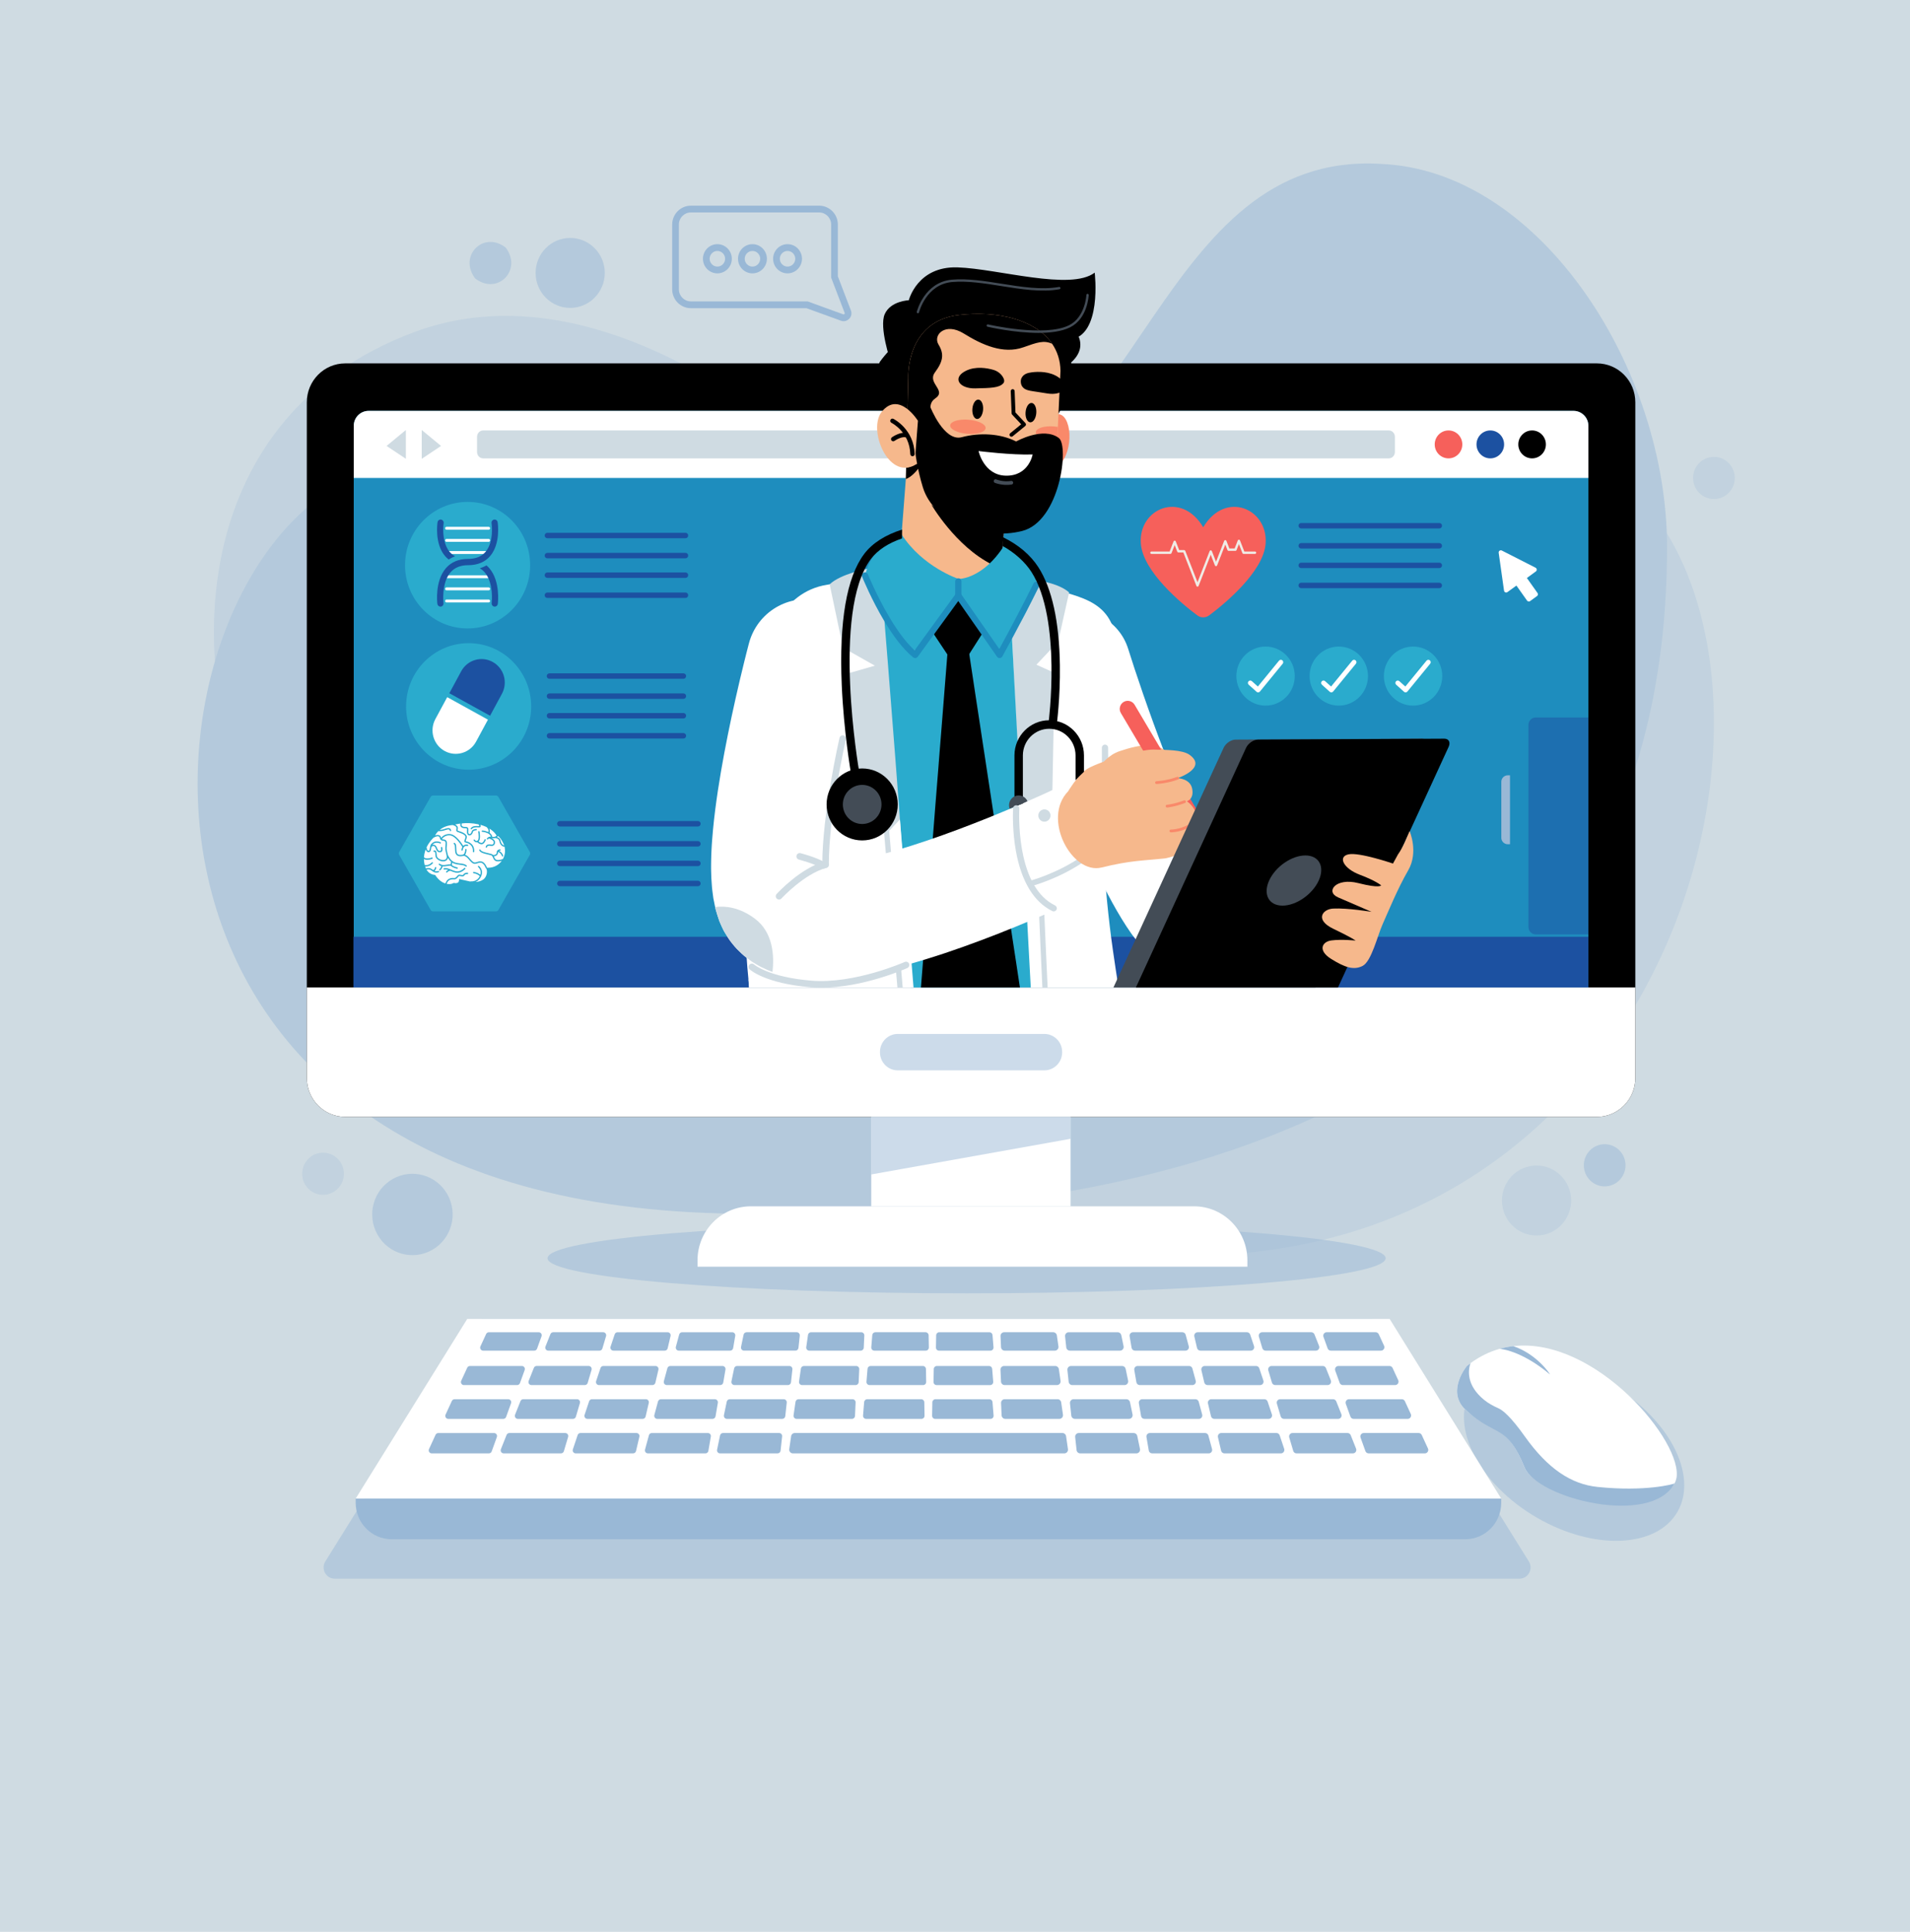 <?xml version="1.0" encoding="utf-8"?>
<!-- Generator: Adobe Illustrator 15.0.0, SVG Export Plug-In . SVG Version: 6.00 Build 0)  -->
<!DOCTYPE svg PUBLIC "-//W3C//DTD SVG 1.1//EN" "http://www.w3.org/Graphics/SVG/1.1/DTD/svg11.dtd">
<svg version="1.1" id="Capa_1" xmlns="http://www.w3.org/2000/svg" xmlns:xlink="http://www.w3.org/1999/xlink" x="0px" y="0px"
	 width="215.361px" height="217.757px" viewBox="0 0 215.361 217.757" enable-background="new 0 0 215.361 217.757"
	 xml:space="preserve">
<rect fill="#CFDBE2" width="215.361" height="217.757"/>
<g>
	<defs>
		<rect id="SVGID_1_" x="13.487" y="0.145" width="189.125" height="191.259"/>
	</defs>
	<clipPath id="SVGID_2_">
		<use xlink:href="#SVGID_1_"  overflow="visible"/>
	</clipPath>
	<g clip-path="url(#SVGID_2_)">
		<defs>
			<rect id="SVGID_3_" x="13.487" y="0.145" width="189.125" height="191.259"/>
		</defs>
		<clipPath id="SVGID_4_">
			<use xlink:href="#SVGID_3_"  overflow="visible"/>
		</clipPath>
		<g opacity="0.5" clip-path="url(#SVGID_4_)">
			<g>
				<defs>
					<rect id="SVGID_5_" x="22.281" y="18.428" width="173.322" height="123.4"/>
				</defs>
				<clipPath id="SVGID_6_">
					<use xlink:href="#SVGID_5_"  overflow="visible"/>
				</clipPath>
				<g opacity="0.5" clip-path="url(#SVGID_6_)">
					<g>
						<defs>
							<rect id="SVGID_7_" x="24.121" y="35.605" width="169.131" height="106.223"/>
						</defs>
						<clipPath id="SVGID_8_">
							<use xlink:href="#SVGID_7_"  overflow="visible"/>
						</clipPath>
						<path clip-path="url(#SVGID_8_)" fill="#99B8D6" d="M114.18,62.867c-7.523-1.301-14.651-4.891-20.803-10.33
							C84.188,44.41,64.959,30.58,46.615,37.468C21.316,46.97,21.202,74.455,27.792,89.386c6.591,14.93,53.323,58.652,113.91,51.697
							c54.216-6.227,64.781-77.486,35.866-90.381C152.489,39.517,143.934,68.015,114.18,62.867"/>
					</g>
				</g>
				<path clip-path="url(#SVGID_6_)" fill="#99B8D6" d="M187.967,61.636c-0.003-19.939-14.017-41.79-31.455-43.109
					c-0.307-0.021-0.617-0.043-0.928-0.061c-25.003-1.38-26.908,34.75-49.53,38.824c-22.619,4.074-39.894-16.496-66.962-3.076
					C14.781,66.269,8.196,134.003,79.623,136.72C136.771,138.892,187.974,121.126,187.967,61.636"/>
				<path clip-path="url(#SVGID_6_)" fill="#99B8D6" d="M50.453,134.636c1.232,2.205,0.463,5.004-1.718,6.25
					s-4.948,0.471-6.181-1.734c-1.232-2.207-0.465-5.006,1.717-6.252S49.219,132.429,50.453,134.636"/>
				<path clip-path="url(#SVGID_6_)" fill="#99B8D6" d="M68.191,30.762c0,2.18-1.746,3.945-3.9,3.945
					c-2.153,0-3.899-1.765-3.899-3.945c0-2.178,1.746-3.943,3.899-3.943C66.445,26.818,68.191,28.584,68.191,30.762"/>
				<g opacity="0.5" clip-path="url(#SVGID_6_)">
					<g>
						<defs>
							<rect id="SVGID_9_" x="169.352" y="131.376" width="7.802" height="7.891"/>
						</defs>
						<clipPath id="SVGID_10_">
							<use xlink:href="#SVGID_9_"  overflow="visible"/>
						</clipPath>
						<path clip-path="url(#SVGID_10_)" fill="#99B8D6" d="M177.074,134.533c0.431,2.133-0.932,4.217-3.041,4.654
							c-2.111,0.436-4.171-0.941-4.603-3.076s0.93-4.219,3.041-4.654C174.582,131.021,176.643,132.398,177.074,134.533"/>
					</g>
				</g>
				<g opacity="0.5" clip-path="url(#SVGID_6_)">
					<g>
						<defs>
							<rect id="SVGID_11_" x="190.902" y="51.498" width="4.701" height="4.754"/>
						</defs>
						<clipPath id="SVGID_12_">
							<use xlink:href="#SVGID_11_"  overflow="visible"/>
						</clipPath>
						<path clip-path="url(#SVGID_12_)" fill="#99B8D6" d="M195.604,53.875c0,1.314-1.053,2.377-2.353,2.377
							c-1.298,0-2.35-1.063-2.35-2.377c0-1.313,1.052-2.377,2.35-2.377C194.552,51.498,195.604,52.562,195.604,53.875"/>
					</g>
				</g>
				<path clip-path="url(#SVGID_6_)" fill="#99B8D6" d="M57.021,27.905c1.916,2.545-0.928,5.421-3.444,3.483
					C51.659,28.844,54.506,25.967,57.021,27.905"/>
				<g opacity="0.5" clip-path="url(#SVGID_6_)">
					<g>
						<defs>
							<rect id="SVGID_13_" x="34.072" y="129.927" width="4.703" height="4.756"/>
						</defs>
						<clipPath id="SVGID_14_">
							<use xlink:href="#SVGID_13_"  overflow="visible"/>
						</clipPath>
						<path clip-path="url(#SVGID_14_)" fill="#99B8D6" d="M38.47,131.134c0.639,1.145,0.241,2.594-0.889,3.24
							c-1.131,0.646-2.565,0.242-3.204-0.898c-0.639-1.145-0.239-2.594,0.891-3.242C36.396,129.589,37.832,129.992,38.47,131.134"/>
					</g>
				</g>
				<path clip-path="url(#SVGID_6_)" fill="#99B8D6" d="M183.237,130.875c0.26,1.287-0.561,2.543-1.833,2.807
					c-1.271,0.262-2.514-0.568-2.773-1.855c-0.26-1.285,0.56-2.541,1.832-2.805S182.977,129.587,183.237,130.875"/>
			</g>
		</g>
		<path clip-path="url(#SVGID_4_)" fill="#99B8D6" d="M95.125,36.205c-0.101,0-0.202-0.018-0.303-0.055l-3.893-1.412H77.896
			c-1.16,0-2.104-0.956-2.104-2.128v-7.297c0-1.174,0.944-2.129,2.104-2.129h14.471c1.16,0,2.104,0.955,2.104,2.129v5.838
			l1.471,3.839c0.128,0.33,0.054,0.691-0.19,0.943C95.581,36.109,95.357,36.205,95.125,36.205 M77.896,23.948
			c-0.743,0-1.348,0.612-1.348,1.364v7.297c0,0.751,0.604,1.364,1.348,1.364h13.166l4.016,1.458c0.066,0.023,0.11-0.01,0.132-0.031
			c0.022-0.021,0.053-0.068,0.027-0.133l-1.521-3.974v-5.98c0-0.752-0.604-1.364-1.349-1.364H77.896z"/>
		<path clip-path="url(#SVGID_4_)" fill="#99B8D6" d="M88.799,30.814c-0.898,0-1.628-0.738-1.628-1.646s0.729-1.646,1.628-1.646
			c0.897,0,1.628,0.738,1.628,1.646S89.696,30.814,88.799,30.814 M88.799,28.287c-0.48,0-0.871,0.395-0.871,0.881
			s0.391,0.882,0.871,0.882s0.871-0.396,0.871-0.882S89.279,28.287,88.799,28.287"/>
		<path clip-path="url(#SVGID_4_)" fill="#99B8D6" d="M84.844,30.814c-0.898,0-1.63-0.738-1.63-1.646s0.731-1.646,1.63-1.646
			c0.896,0,1.627,0.738,1.627,1.646S85.74,30.814,84.844,30.814 M84.844,28.287c-0.48,0-0.873,0.395-0.873,0.881
			s0.393,0.882,0.873,0.882s0.871-0.396,0.871-0.882S85.324,28.287,84.844,28.287"/>
		<path clip-path="url(#SVGID_4_)" fill="#99B8D6" d="M80.887,30.814c-0.896,0-1.627-0.738-1.627-1.646s0.73-1.646,1.627-1.646
			c0.898,0,1.629,0.738,1.629,1.646S81.785,30.814,80.887,30.814 M80.887,28.287c-0.48,0-0.871,0.395-0.871,0.881
			s0.391,0.882,0.871,0.882c0.481,0,0.873-0.396,0.873-0.882S81.368,28.287,80.887,28.287"/>
		<g opacity="0.5" clip-path="url(#SVGID_4_)">
			<g>
				<defs>
					<rect id="SVGID_15_" x="61.734" y="137.871" width="94.507" height="7.912"/>
				</defs>
				<clipPath id="SVGID_16_">
					<use xlink:href="#SVGID_15_"  overflow="visible"/>
				</clipPath>
				<path clip-path="url(#SVGID_16_)" fill="#99B8D6" d="M156.241,141.828c0,2.184-21.157,3.955-47.253,3.955
					c-26.099,0-47.254-1.771-47.254-3.955c0-2.186,21.155-3.957,47.254-3.957C135.084,137.871,156.241,139.642,156.241,141.828"/>
			</g>
		</g>
		<path clip-path="url(#SVGID_4_)" d="M184.389,45.343v76.166c0,2.42-1.942,4.383-4.335,4.383H38.928
			c-2.393,0-4.333-1.963-4.333-4.383V45.343c0-2.422,1.94-4.383,4.333-4.383h141.126C182.446,40.96,184.389,42.921,184.389,45.343"
			/>
		<path clip-path="url(#SVGID_4_)" fill="#FFFFFF" d="M184.389,111.302v10.207c0,2.42-1.942,4.383-4.335,4.383H38.928
			c-2.393,0-4.333-1.963-4.333-4.383v-10.207H184.389z"/>
		<g opacity="0.5" clip-path="url(#SVGID_4_)">
			<g>
				<defs>
					<rect id="SVGID_17_" x="99.221" y="116.544" width="20.541" height="4.105"/>
				</defs>
				<clipPath id="SVGID_18_">
					<use xlink:href="#SVGID_17_"  overflow="visible"/>
				</clipPath>
				<path clip-path="url(#SVGID_18_)" fill="#99B8D6" d="M117.763,120.65H101.22c-1.1,0-1.999-0.91-1.999-2.023v-0.061
					c0-1.111,0.899-2.021,1.999-2.021h16.543c1.101,0,1.999,0.91,1.999,2.021v0.061C119.762,119.74,118.863,120.65,117.763,120.65"
					/>
			</g>
		</g>
		<path clip-path="url(#SVGID_4_)" fill="#1E8DBE" d="M179.097,48.001v63.305H39.887V48.001c0-0.934,0.75-1.689,1.673-1.689h135.862
			C178.346,46.312,179.097,47.068,179.097,48.001"/>
		<g opacity="0.5" clip-path="url(#SVGID_4_)">
			<g>
				<defs>
					<rect id="SVGID_19_" x="172.34" y="80.871" width="6.757" height="24.455"/>
				</defs>
				<clipPath id="SVGID_20_">
					<use xlink:href="#SVGID_19_"  overflow="visible"/>
				</clipPath>
				<path clip-path="url(#SVGID_20_)" fill="#1C51A1" d="M179.097,80.871v24.455h-5.935c-0.454,0-0.822-0.371-0.822-0.832V81.703
					c0-0.459,0.368-0.832,0.822-0.832H179.097z"/>
			</g>
		</g>
		<rect x="39.851" y="105.591" clip-path="url(#SVGID_4_)" fill="#1C51A1" width="139.234" height="5.711"/>
		<path clip-path="url(#SVGID_4_)" fill="#FFFFFF" d="M179.097,48.001v5.873H39.887v-5.873c0-0.934,0.748-1.689,1.673-1.689h135.862
			C178.346,46.312,179.097,47.068,179.097,48.001"/>
		<path clip-path="url(#SVGID_4_)" fill="#CFDBE2" d="M156.602,51.667H54.47c-0.375,0-0.681-0.324-0.681-0.721V49.24
			c0-0.396,0.306-0.721,0.681-0.721h102.132c0.373,0,0.679,0.324,0.679,0.721v1.707C157.28,51.343,156.975,51.667,156.602,51.667"/>
		<polygon clip-path="url(#SVGID_4_)" fill="#CFDBE2" points="45.765,48.468 43.59,50.265 45.765,51.718 		"/>
		<polygon clip-path="url(#SVGID_4_)" fill="#CFDBE2" points="47.552,48.468 49.728,50.265 47.552,51.718 		"/>
		<path clip-path="url(#SVGID_4_)" fill="#1C51A1" d="M169.594,50.093c0,0.869-0.696,1.574-1.555,1.574
			c-0.859,0-1.557-0.705-1.557-1.574s0.697-1.574,1.557-1.574C168.897,48.519,169.594,49.224,169.594,50.093"/>
		<path clip-path="url(#SVGID_4_)" fill="#F6605B" d="M164.882,50.093c0,0.869-0.695,1.574-1.555,1.574
			c-0.86,0-1.557-0.705-1.557-1.574s0.696-1.574,1.557-1.574C164.187,48.519,164.882,49.224,164.882,50.093"/>
		<path clip-path="url(#SVGID_4_)" d="M174.306,50.093c0,0.869-0.696,1.574-1.556,1.574s-1.555-0.705-1.555-1.574
			s0.695-1.574,1.555-1.574S174.306,49.224,174.306,50.093"/>
	</g>
	<g clip-path="url(#SVGID_2_)">
		<defs>
			<rect id="SVGID_21_" x="39.887" y="28.967" width="139.21" height="82.341"/>
		</defs>
		<clipPath id="SVGID_22_">
			<use xlink:href="#SVGID_21_"  overflow="visible"/>
		</clipPath>
		<path clip-path="url(#SVGID_22_)" fill="#FFFFFF" d="M140.049,110.177c-6.053,0-10.157-1.637-12.508-4.975
			c-5.635-8-11.404-26.262-12.043-28.318c-1.018-3.271,0.779-6.758,4.016-7.787c3.233-1.029,6.682,0.789,7.699,4.061
			c1.529,4.912,6.211,18.541,9.978,24.316c0.606,0.17,2.258,0.471,5.706,0.129c2.707-0.268,4.962-0.787,4.984-0.793
			c3.305-0.775,6.604,1.305,7.37,4.646c0.767,3.34-1.289,6.678-4.592,7.453c-0.159,0.037-3.943,0.916-8.191,1.188
			C141.629,110.15,140.824,110.177,140.049,110.177"/>
		<path clip-path="url(#SVGID_22_)" fill="#FFFFFF" d="M129.861,131.003c-2.891,2.73-7.208,5.002-12.231,6.449
			c-3.848,1.111-8.11,1.74-12.465,1.721c-5.727-0.02-11.616-1.15-16.93-3.768c-1.604-4.436-3.367-20.262-3.841-24.99
			c-0.096-0.941-0.171-1.885-0.232-2.828c-0.296-4.537-0.232-9.107-0.015-13.891c0.011-0.258,0.023-0.52,0.036-0.781
			c0.192-3.934,0.478-8.014,0.747-12.344c0.533-8.574,3.364-13.855,8.278-14.648c2.288-0.365,4.095-1.016,5.429-1.654
			c0.162-0.078,0.317-0.154,0.466-0.232c1.587-0.816,2.483-1.553,2.483-1.553h10.967c0.943,1.393,2.133,2.268,3.413,2.885
			c0.141,0.068,0.284,0.133,0.428,0.199c3.893,1.697,8.433,1.357,9.367,6.107c0.589,2.979-1.669,9.111-1.433,21.541
			c0.018,0.914,0.049,1.857,0.095,2.84c0.044,0.916,0.102,1.865,0.174,2.848c0.065,0.912,0.146,1.855,0.243,2.824
			c0.083,0.85,0.177,1.719,0.283,2.611c0.109,0.916,0.23,1.852,0.369,2.814C126.224,112.32,128.181,124.361,129.861,131.003"/>
		<path clip-path="url(#SVGID_22_)" fill="#CFDBE2" d="M97.77,64.115c0,0-3.03,0.59-4.221,1.752l1.502,7.135l3.597,2.033
			l-3.099,0.889l1.083,15.064l5.038,4.094l-1.427-25.574C100.243,69.507,99.702,66.738,97.77,64.115"/>
		<path clip-path="url(#SVGID_22_)" fill="#CFDBE2" d="M116.676,65.378c0,0,2.638,0.289,3.872,1.4l-1.233,5.537l-2.455,2.611
			l2.06,0.93l-0.295,15.014l-3.366,4.363l-1.149-23.238C114.108,71.996,115.397,67.871,116.676,65.378"/>
		<path clip-path="url(#SVGID_22_)" fill="#FFFFFF" d="M132.325,139.851c-0.253-0.91-0.503-1.828-0.75-2.754
			c-0.055-0.193-0.105-0.387-0.156-0.58c-0.124-0.465-0.247-0.934-0.37-1.4c-0.05-0.193-0.101-0.389-0.149-0.582
			c-1.535-5.955-2.929-12.166-3.978-18.309l-9.292,21.227c0,0,0.034,0.883,0.1,2.398H132.325z"/>
		<path clip-path="url(#SVGID_22_)" fill="#CFDBE2" d="M119.635,139.851c-1.412-23.334-2.328-47.523-2.343-47.914
			c-0.006-0.164-0.146-0.293-0.307-0.287c-0.163,0.006-0.292,0.145-0.284,0.311c0.014,0.391,0.929,24.555,2.341,47.891H119.635z"/>
		<path clip-path="url(#SVGID_22_)" fill="#CFDBE2" d="M120.979,176.609c-0.16,0-0.293-0.131-0.295-0.295
			c-0.002-0.166,0.129-0.301,0.291-0.303c0.127-0.002,12.722-0.227,21.583-4.58c0.146-0.072,0.324-0.01,0.396,0.139
			c0.07,0.148,0.01,0.328-0.137,0.4c-8.982,4.412-21.707,4.637-21.834,4.639H120.979z"/>
		<path clip-path="url(#SVGID_22_)" fill="#2AABCD" d="M117.63,137.453c-3.848,1.111-8.11,1.74-12.465,1.721
			c-0.024-0.043-0.037-0.066-0.037-0.066s-2.337-23.596-2.709-32.213c-0.372-8.578-2.668-36.605-2.688-36.85l0,0
			c0.172-0.188,0.343-0.367,0.512-0.537c0.839,1.422,1.838,2.852,2.885,3.793l4.644-6.375c0.066-0.094,0.173-0.148,0.287-0.145
			c0.112,0,0.22,0.057,0.285,0.15l4.33,6.219c0.231-0.422,0.594-1.088,1.032-1.902c0.265,0.453,0.402,0.744,0.402,0.744v0.004
			L117.63,137.453z"/>
		<path clip-path="url(#SVGID_22_)" fill="#CFDBE2" d="M125.293,98.767c-0.342-6.535-0.347-14.375-0.347-14.475
			c0-0.197-0.159-0.359-0.353-0.359c-0.196,0-0.354,0.162-0.354,0.359c0,0.1,0.005,7.92,0.346,14.475H125.293z"/>
		<path clip-path="url(#SVGID_22_)" fill="#1058A5" d="M111.313,127.867c-0.04,0.461-0.439,0.803-0.896,0.762
			c-0.455-0.039-0.792-0.443-0.753-0.904c0.039-0.459,0.438-0.801,0.896-0.762C111.015,127.001,111.352,127.408,111.313,127.867"/>
		<path clip-path="url(#SVGID_22_)" fill="#1058A5" d="M111.699,132.556c0.083,0.619-0.486,1.104-1.077,0.918
			c-0.297-0.094-0.52-0.363-0.562-0.676c-0.081-0.619,0.488-1.104,1.077-0.918C111.435,131.976,111.659,132.244,111.699,132.556"/>
		<path clip-path="url(#SVGID_22_)" d="M119.056,35.486c0,0,1.422,1.723,1.25,3.604c0,0,0.844,2.061,0.455,3.752
			c-0.388,1.691-1.411,3.844-1.411,3.844s-0.802-8.207-2.604-8.762c-1.803-0.555-3.96-2.105-3.96-2.105
			S113.919,33.691,119.056,35.486"/>
		<path clip-path="url(#SVGID_22_)" d="M120.609,36.55c0,0,2.711,2.223,0,4.447C117.898,43.22,120.609,36.55,120.609,36.55"/>
		<path clip-path="url(#SVGID_22_)" d="M99.192,40.808c0,0-0.783,1.939,0.034,2.986c0.816,1.047-0.273,2.582,0.846,3.611
			c1.12,1.031,3.078,0.602,3.078,0.602s1.28-10.094,2.252-10.977C105.402,37.031,102.077,36.794,99.192,40.808"/>
		<path clip-path="url(#SVGID_22_)" d="M100.42,40.738c0,0-1.319-3.855-0.66-5.336c0.66-1.483,2.712-1.558,2.712-1.558
			s0.953-3.854,5.496-3.705c4.545,0.149,12.752,2.668,15.464,0.593c0,0,0.88,7.19-2.858,7.559
			C116.836,38.662,104.41,35.769,100.42,40.738"/>
		<path clip-path="url(#SVGID_22_)" fill="#434C56" d="M103.497,35.31c-0.009,0-0.021,0-0.029-0.002
			c-0.071-0.018-0.114-0.09-0.098-0.16c0.009-0.035,0.839-3.345,3.964-3.623c1.761-0.155,3.725,0.158,5.623,0.46
			c2.198,0.35,4.47,0.712,6.458,0.358c0.07-0.014,0.14,0.034,0.151,0.107c0.013,0.071-0.034,0.141-0.106,0.153
			c-2.03,0.362-4.325-0.003-6.544-0.357c-1.883-0.299-3.83-0.609-5.559-0.456c-2.936,0.259-3.724,3.386-3.731,3.419
			C103.61,35.271,103.557,35.31,103.497,35.31"/>
		<path clip-path="url(#SVGID_22_)" fill="#F6B88C" d="M113.171,60.08l-0.224,2.916c-0.358,0.25-0.766,0.389-1.076,0.643
			c-5.691,4.633-10.357-1.541-10.357-1.541l0.778-10.115l9.582,7.131L113.171,60.08z"/>
		<path clip-path="url(#SVGID_22_)" d="M113.179,59.996l-0.231,3c-0.358,0.25-0.719,0.463-1.076,0.643
			c-4.134-2.041-6.89-6.813-6.89-6.813l6.893,2.287L113.179,59.996z"/>
		<path clip-path="url(#SVGID_22_)" fill="#F9896A" d="M117.771,47.435c0,0,1.788-1.83,2.564,0.201
			c0.774,2.031-0.242,5.936-2.685,5.092L117.771,47.435z"/>
		<path clip-path="url(#SVGID_22_)" fill="#F6B88C" d="M118.989,54.435c0,0-0.455,6.033-6.656,5.531
			c-6.164-0.496-9.989-5.725-10.19-5.967c-0.003-0.004-0.006-0.006-0.006-0.006l0.031-1.273l0.154-6.607l0.083-3.531
			c0,0-0.3-6.393,5.738-7.08c4.413-0.502,8.433,0.549,10.314,3.004c0.062,0.08,0.119,0.16,0.174,0.242
			c0.585,0.857,0.923,1.873,0.943,3.043l-0.294,6.33l-0.071,1.553L118.989,54.435z"/>
		<path clip-path="url(#SVGID_22_)" d="M114.044,49.228c-0.063,0-0.127-0.027-0.17-0.082c-0.076-0.096-0.062-0.234,0.032-0.311
			l1.237-1.01l-1.018-1.086c-0.037-0.041-0.058-0.092-0.062-0.145l-0.097-2.498c-0.005-0.121,0.089-0.225,0.211-0.23
			c0.118-0.004,0.222,0.09,0.227,0.213l0.094,2.416l1.124,1.199c0.042,0.045,0.064,0.105,0.061,0.166
			c-0.005,0.063-0.034,0.119-0.081,0.158l-1.421,1.16C114.142,49.212,114.092,49.228,114.044,49.228"/>
		<path clip-path="url(#SVGID_22_)" d="M113.065,42.472c-0.244-0.385-0.625-0.658-1.059-0.783c-0.698-0.201-1.979-0.436-3.082,0.102
			c-1.61,0.787-0.774,2.027,1.037,1.986c1.813-0.039,2.68-0.066,3.146-0.551C113.311,43.015,113.226,42.728,113.065,42.472"/>
		<path clip-path="url(#SVGID_22_)" d="M115.179,42.617c0.233-0.471,0.703-0.59,1.152-0.648c0.719-0.094,2.02-0.129,3.03,0.568
			c1.475,1.021,0.467,2.121-1.319,1.807s-2.397-0.236-2.785-0.785C115.087,43.318,115.045,42.886,115.179,42.617"/>
		<path clip-path="url(#SVGID_22_)" fill="#F9896A" d="M111.133,48.261c-0.034,0.439-0.956,0.725-2.061,0.639
			c-1.102-0.088-1.969-0.514-1.936-0.953c0.035-0.439,0.955-0.725,2.06-0.639C110.3,47.396,111.165,47.822,111.133,48.261"/>
		<path clip-path="url(#SVGID_22_)" fill="#F9896A" d="M119.21,49.673c-0.154,0.004-0.316-0.002-0.482-0.016
			c-1.103-0.086-1.97-0.512-1.935-0.951c0.033-0.439,0.955-0.725,2.058-0.639c0.149,0.012,0.294,0.029,0.432,0.053L119.21,49.673z"
			/>
		<path clip-path="url(#SVGID_22_)" d="M104.892,45.859c0,0,1.548,3.961,3.552,3.422c2.005-0.537,4.354-0.426,6.13,0.482
			c0,0,3.045-1.713,4.812-0.393c1.185,0.883,0.146,9.422-4.157,10.488c-4.305,1.066-9.92-0.832-11.177-4.943
			c-1.255-4.113-1.057-7.572-1.057-7.572L104.892,45.859z"/>
		<path clip-path="url(#SVGID_22_)" fill="#434C56" d="M114.235,54.359c-0.026-0.1-0.124-0.168-0.226-0.15
			c-0.872,0.145-1.632-0.148-1.682-0.17c-0.105-0.043-0.226,0.01-0.268,0.115c-0.041,0.107,0.009,0.227,0.113,0.27
			c0.055,0.021,0.904,0.355,1.89,0.195C114.186,54.599,114.268,54.48,114.235,54.359"/>
		<path clip-path="url(#SVGID_22_)" fill="#FFFFFF" d="M110.335,50.843c0,0,3.756,0.469,6.099,0.383c0,0-0.424,2.461-3.049,2.391
			C110.92,53.55,110.335,50.843,110.335,50.843"/>
		<path clip-path="url(#SVGID_22_)" d="M118.632,38.748c-0.946-0.424-1.675-0.154-3.241,0.398c-2.269,0.803-4.65-0.266-6.73-1.557
			c-2.081-1.289-3.5,0.166-2.841,1.246c0.66,1.08,0.517,1.9-0.401,3.141c-0.919,1.236,1.4,2.031,0.013,2.949
			c-0.583,0.389-0.599,1.033-0.424,1.65c0.193,0.674-0.427,1.299-1.096,1.115c-0.691-0.234-1.589-1.578-1.589-1.578l0.084-3.531
			c0,0-0.301-6.393,5.737-7.08c4.413-0.502,8.433,0.549,10.314,3.004C118.52,38.585,118.576,38.666,118.632,38.748"/>
		<path clip-path="url(#SVGID_22_)" fill="#434C56" d="M117.081,37.523c-2.713,0-5.559-0.654-5.734-0.695
			c-0.071-0.018-0.115-0.088-0.099-0.16c0.017-0.07,0.086-0.115,0.158-0.1c0.063,0.016,6.392,1.471,9.146,0.086
			c1.818-0.916,1.941-3.382,1.942-3.407c0.004-0.074,0.065-0.13,0.137-0.128c0.072,0.004,0.128,0.064,0.125,0.139
			c-0.004,0.107-0.132,2.65-2.087,3.632C119.729,37.363,118.422,37.523,117.081,37.523"/>
		<path clip-path="url(#SVGID_22_)" d="M110.848,46.181c-0.047,0.604-0.354,1.07-0.688,1.045c-0.333-0.025-0.566-0.537-0.52-1.139
			c0.046-0.604,0.354-1.072,0.688-1.045C110.66,45.068,110.893,45.578,110.848,46.181"/>
		<path clip-path="url(#SVGID_22_)" d="M116.846,46.56c-0.045,0.605-0.354,1.072-0.688,1.045c-0.333-0.025-0.566-0.535-0.521-1.139
			c0.047-0.602,0.354-1.07,0.688-1.045C116.66,45.449,116.894,45.958,116.846,46.56"/>
		<path clip-path="url(#SVGID_22_)" d="M104.273,51.705c-0.033,0.066-0.961,1.844-2.131,2.295l-0.005-0.006l0.031-1.273
			C102.169,52.72,103.16,52.628,104.273,51.705"/>
		<path clip-path="url(#SVGID_22_)" fill="#F6B88C" d="M103.502,47.431c0,0-2.134-3.428-4.078-1.02
			c-1.6,1.984,0.701,7.664,3.694,6.016L103.502,47.431z"/>
		<path clip-path="url(#SVGID_22_)" d="M102.868,51.427c-0.124-0.01-0.224-0.113-0.228-0.24c-0.076-2.473-2.042-3.488-2.125-3.529
			c-0.121-0.063-0.172-0.211-0.11-0.334c0.06-0.123,0.206-0.174,0.328-0.113c0.095,0.047,2.313,1.182,2.398,3.961
			c0.006,0.137-0.102,0.252-0.237,0.256C102.886,51.427,102.877,51.427,102.868,51.427"/>
		<path clip-path="url(#SVGID_22_)" d="M100.693,49.742c-0.071-0.006-0.14-0.043-0.183-0.107c-0.078-0.111-0.051-0.266,0.062-0.346
			c0.104-0.072,1.038-0.703,1.761-0.455c0.127,0.045,0.197,0.186,0.152,0.316c-0.042,0.129-0.184,0.199-0.312,0.156
			c-0.414-0.145-1.095,0.234-1.322,0.393C100.804,49.732,100.748,49.746,100.693,49.742"/>
		<path clip-path="url(#SVGID_22_)" fill="#2AABCD" d="M101.657,60.234c0,0-3.22,0.869-4.113,4.641
			c1.702,2.939,1.992,6.008,5.584,8.428c2.661-2.846,5.507-5.723,4.935-8.055C108.063,65.248,104.02,63.916,101.657,60.234"/>
		<path clip-path="url(#SVGID_22_)" fill="#2AABCD" d="M113.207,61.527c0,0,2.669,0.631,3.799,4.395
			c-1.018,2.787-2.298,5.084-4.282,7.502l-4.521-5.928l0.007-2.248C108.209,65.248,110.846,65.21,113.207,61.527"/>
		<polygon clip-path="url(#SVGID_22_)" points="115.258,113 113.47,117.642 113.47,117.644 112.666,119.73 110.398,125.625 
			109.196,123.392 108.769,122.603 107.804,120.814 107.38,120.023 106.414,118.234 105.988,117.445 105.023,115.656 
			105.023,115.654 104.597,114.867 103.69,113.183 103.705,113 103.813,111.648 104.057,108.583 104.162,107.23 104.406,104.166 
			104.513,102.812 104.758,99.748 104.864,98.396 105.107,95.332 105.216,93.978 105.457,90.914 105.565,89.56 105.81,86.498 
			105.915,85.144 106.161,82.08 106.268,80.728 106.51,77.664 106.618,76.31 106.869,73.142 109.177,73.001 109.256,73.525 
			109.42,74.593 109.787,77.013 109.947,78.08 110.316,80.5 110.479,81.568 110.846,83.988 111.011,85.054 111.377,87.474 
			111.54,88.542 111.908,90.962 112.069,92.031 112.438,94.451 112.601,95.517 112.968,97.937 113.131,99.005 113.498,101.425 
			113.661,102.494 114.029,104.912 114.19,105.98 114.56,108.4 114.721,109.468 115.089,111.888 115.251,112.957 		"/>
		<polygon clip-path="url(#SVGID_22_)" points="104.979,71.007 108.063,75.642 111.017,71.007 108.063,67.138 		"/>
		<path clip-path="url(#SVGID_22_)" fill="#1E8DBE" d="M117.168,66.082c-1.042,2.121-2.226,4.361-3.06,5.914
			c-0.643,1.193-1.081,1.982-1.091,2c-0.061,0.105-0.169,0.176-0.29,0.182c-0.12,0.008-0.235-0.049-0.306-0.152l-4.373-6.275
			l-4.575,6.283c-0.057,0.078-0.144,0.129-0.238,0.143c-0.015,0.002-0.03,0.002-0.046,0.002c-0.08,0-0.158-0.025-0.221-0.078
			c-1.188-0.957-2.307-2.504-3.237-4.055l0,0c-1.461-2.434-2.456-4.871-2.523-5.033c-0.074-0.184,0.013-0.393,0.192-0.469
			c0.183-0.074,0.388,0.014,0.463,0.197c0.016,0.039,0.977,2.393,2.38,4.768c0.84,1.422,1.838,2.852,2.885,3.793l4.644-6.375
			c0.066-0.094,0.173-0.148,0.287-0.145c0.112,0,0.22,0.057,0.285,0.15l4.33,6.219c0.231-0.422,0.594-1.088,1.032-1.902
			c0.81-1.518,1.879-3.551,2.829-5.484c0.087-0.178,0.299-0.248,0.474-0.16C117.185,65.691,117.255,65.906,117.168,66.082"/>
		<path clip-path="url(#SVGID_22_)" fill="#1E8DBE" d="M108.055,67.494c-0.195,0-0.354-0.158-0.354-0.355v-1.598
			c0-0.197,0.158-0.357,0.354-0.357s0.354,0.16,0.354,0.357v1.598C108.409,67.335,108.25,67.494,108.055,67.494"/>
		<path clip-path="url(#SVGID_22_)" fill="#FFFFFF" d="M105.312,139.851l-3.838-47.482l-17.078,18.047
			c0,0,0.992,15.994,1.146,29.436H105.312z"/>
		<path clip-path="url(#SVGID_22_)" fill="#CFDBE2" d="M102.269,179.33c-8.023,0-18.657-1.336-19.23-1.408
			c-0.162-0.021-0.277-0.17-0.257-0.334c0.02-0.164,0.168-0.281,0.33-0.26c0.181,0.023,18.07,2.268,25.029,1.02
			c0.161-0.029,0.314,0.078,0.343,0.242c0.029,0.162-0.079,0.316-0.24,0.346C106.67,179.218,104.577,179.33,102.269,179.33"/>
		<path clip-path="url(#SVGID_22_)" fill="#CFDBE2" d="M104.163,139.851c-1.55-19.365-4.019-47.529-4.052-47.918
			c-0.015-0.164-0.16-0.287-0.321-0.271c-0.163,0.014-0.283,0.16-0.269,0.324c0.033,0.389,2.498,28.51,4.048,47.865H104.163z"/>
		<path clip-path="url(#SVGID_22_)" fill="#F6B88C" d="M122.687,88.96c0,0,0.992-3.422,3.555-4.291
			c2.563-0.867,3.965-0.83,4.916-0.211s1.293,1.955,1.064,2.713C131.993,87.927,122.687,88.96,122.687,88.96"/>
		<path clip-path="url(#SVGID_22_)" fill="#FFFFFF" d="M126.936,92.06c-1.407-3.119-5.05-4.494-8.134-3.072l-0.112,0.053
			l-0.83,0.383l-0.872,0.395c-0.586,0.262-1.175,0.52-1.765,0.775c-1.183,0.512-2.374,1.008-3.565,1.492
			c-2.385,0.961-4.783,1.869-7.171,2.676c-1.194,0.404-2.386,0.783-3.567,1.127c-1.183,0.346-2.354,0.654-3.5,0.91
			c-0.286,0.068-0.567,0.123-0.853,0.184c-0.277,0.053-0.561,0.113-0.834,0.158c-0.552,0.102-1.084,0.176-1.597,0.234
			c-0.37,0.047-0.723,0.072-1.051,0.088c0.023-0.801,0.095-1.709,0.196-2.633c0.131-1.178,0.309-2.4,0.515-3.637
			c0.254-1.518,0.55-3.057,0.875-4.604c-1.062-6.229-1.22-12.586-2.187-18.832c-3.528-0.908-7.126,1.232-8.049,4.801l-0.273,1.055
			l-0.255,1.021l-0.492,2.035c-0.32,1.357-0.626,2.719-0.919,4.086c-0.582,2.738-1.116,5.498-1.551,8.354
			c-0.215,1.428-0.405,2.877-0.549,4.385c-0.035,0.379-0.072,0.75-0.097,1.143c-0.026,0.391-0.06,0.768-0.075,1.174
			c-0.016,0.404-0.039,0.793-0.041,1.221l-0.007,0.627c-0.003,0.104-0.001,0.213,0.001,0.326l0.009,0.332l0.02,0.666l0.05,0.719
			l0.026,0.359c0.01,0.121,0.029,0.264,0.045,0.395l0.106,0.797c0.053,0.295,0.119,0.609,0.184,0.91l0.019,0.078l0.033,0.152
			l0.025,0.113l0.04,0.137c0.051,0.184,0.106,0.367,0.165,0.547c0.057,0.184,0.119,0.365,0.182,0.547l0.023,0.066
			c0.008,0.021,0.023,0.057,0.034,0.084l0.074,0.176c0.051,0.117,0.103,0.232,0.155,0.348c0.054,0.115,0.108,0.23,0.164,0.346
			l0.085,0.17l0.098,0.17c0.133,0.227,0.271,0.449,0.414,0.668c0.14,0.223,0.303,0.424,0.466,0.629
			c0.163,0.201,0.333,0.406,0.509,0.588c0.175,0.18,0.356,0.355,0.541,0.525c0.093,0.084,0.187,0.174,0.279,0.246l0.278,0.221
			c0.187,0.145,0.379,0.283,0.571,0.418c0.184,0.117,0.369,0.232,0.559,0.342c0.389,0.234,0.731,0.387,1.1,0.555
			c0.187,0.088,0.348,0.146,0.521,0.211c0.05,0.02,0.1,0.037,0.15,0.055c0.119,0.045,0.241,0.088,0.363,0.129
			c0.323,0.102,0.642,0.189,0.961,0.271c0.298,0.064,0.601,0.131,0.896,0.184c0.278,0.043,0.561,0.086,0.838,0.121
			c1.086,0.125,2.043,0.129,2.949,0.098c0.903-0.037,1.76-0.113,2.567-0.223c0.811-0.107,1.599-0.234,2.357-0.385
			c0.763-0.146,1.504-0.311,2.231-0.486c1.455-0.35,2.859-0.746,4.234-1.172c1.377-0.422,2.724-0.875,4.053-1.348
			c2.659-0.945,5.247-1.969,7.803-3.047c1.276-0.541,2.545-1.094,3.807-1.664c0.632-0.285,1.262-0.572,1.893-0.867l0.948-0.445
			l0.982-0.473C127.006,98.792,128.329,95.15,126.936,92.06"/>
		<path clip-path="url(#SVGID_22_)" fill="#CFDBE2" d="M87.103,109.552c-0.051-0.018-0.101-0.035-0.15-0.055
			c-0.173-0.064-0.334-0.123-0.521-0.211c-0.368-0.168-0.711-0.32-1.1-0.555c-0.189-0.109-0.375-0.225-0.559-0.342
			c-0.192-0.135-0.385-0.273-0.571-0.418l-0.278-0.221c-0.093-0.072-0.187-0.162-0.279-0.246c-0.185-0.17-0.366-0.346-0.541-0.525
			c-0.176-0.182-0.346-0.387-0.509-0.588c-0.163-0.205-0.326-0.406-0.466-0.629c-0.144-0.219-0.281-0.441-0.414-0.668l-0.097-0.17
			l-0.086-0.17c-0.056-0.115-0.11-0.23-0.164-0.346c-0.053-0.115-0.104-0.23-0.155-0.348l-0.074-0.176
			c-0.011-0.027-0.026-0.063-0.034-0.084l-0.023-0.068c-0.063-0.18-0.125-0.361-0.182-0.545c-0.059-0.18-0.114-0.363-0.165-0.547
			l-0.04-0.137l-0.025-0.113l-0.033-0.152c1.131-0.143,2.74,0.014,4.479,1.313C87.194,105.103,87.305,107.783,87.103,109.552"/>
		<path clip-path="url(#SVGID_22_)" fill="#CFDBE2" d="M116.136,99.914c-0.139,0-0.265-0.096-0.3-0.236
			c-0.042-0.168,0.06-0.338,0.226-0.379c0.029-0.008,3.084-0.793,5.98-2.805c0.139-0.096,0.332-0.061,0.428,0.082
			c0.097,0.143,0.063,0.336-0.079,0.434c-2.992,2.078-6.051,2.863-6.181,2.895C116.185,99.912,116.16,99.914,116.136,99.914"/>
		<path clip-path="url(#SVGID_22_)" fill="#CFDBE2" d="M118.449,91.927c0,0.383-0.308,0.693-0.686,0.693
			c-0.38,0-0.687-0.311-0.687-0.693c0-0.385,0.307-0.695,0.687-0.695C118.142,91.232,118.449,91.542,118.449,91.927"/>
		<path clip-path="url(#SVGID_22_)" fill="#CFDBE2" d="M87.84,101.394c-0.09,0-0.18-0.033-0.251-0.098
			c-0.149-0.141-0.159-0.379-0.019-0.529c0.108-0.119,2.713-2.939,5.421-3.666c0.195-0.053,0.399,0.066,0.452,0.266
			s-0.065,0.404-0.263,0.457c-2.498,0.67-5.044,3.424-5.068,3.451C88.039,101.355,87.94,101.394,87.84,101.394"/>
		<path clip-path="url(#SVGID_22_)" fill="#CFDBE2" d="M92.833,97.912c-0.065,0-0.132-0.018-0.191-0.055
			c-0.867-0.529-2.544-0.957-2.561-0.963c-0.198-0.051-0.319-0.254-0.269-0.453c0.049-0.201,0.25-0.322,0.448-0.271
			c0.073,0.018,1.801,0.459,2.763,1.047c0.175,0.107,0.231,0.338,0.127,0.514C93.081,97.847,92.959,97.912,92.833,97.912"/>
		<path clip-path="url(#SVGID_22_)" fill="#CFDBE2" d="M93.085,97.837c-0.204,0-0.37-0.168-0.37-0.375
			c0-5.777,1.921-14.201,1.942-14.287c0.045-0.201,0.244-0.326,0.443-0.279s0.323,0.248,0.277,0.449
			c-0.02,0.084-1.923,8.426-1.923,14.117C93.455,97.669,93.289,97.837,93.085,97.837"/>
		<path clip-path="url(#SVGID_22_)" fill="#CFDBE2" d="M92.595,111.332c-0.403,0-0.804-0.016-1.201-0.049
			c-5.1-0.428-6.8-1.953-6.869-2.018c-0.151-0.139-0.161-0.377-0.023-0.529c0.137-0.15,0.37-0.162,0.521-0.023
			c0.027,0.023,1.647,1.424,6.432,1.824c4.882,0.408,10.497-2.08,10.553-2.104c0.188-0.084,0.406,0,0.488,0.189
			s-0.001,0.41-0.188,0.494C102.088,109.214,97.308,111.332,92.595,111.332"/>
		<path clip-path="url(#SVGID_22_)" fill="#F6605B" d="M135.063,94.322c-0.271-0.029-0.528-0.184-0.679-0.439l-8.001-13.508
			c-0.257-0.432-0.117-0.99,0.31-1.25c0.428-0.258,0.98-0.117,1.238,0.314l7.999,13.506c0.256,0.434,0.117,0.992-0.31,1.252
			C135.447,94.302,135.251,94.341,135.063,94.322"/>
		<path clip-path="url(#SVGID_22_)" fill="#F6B88C" d="M131.419,96.75c-2.458,0.273-3.869,0.209-7.218,1.035
			c-3.346,0.824-6.744-5.521-3.765-8.588c0,0,0.933-1.58,1.936-2.381s6.192-2.381,7.714-2.326c1.291,0.045,3.218,0.002,4.039,0.59
			c2.064,1.48-1.346,2.635-1.346,2.635s1.443,0.027,1.651,1.217c0.21,1.188-0.61,1.381-0.61,1.381s0.553,0.318,0.973,1.148
			c0.418,0.828-0.55,1.623-0.55,1.623s1.111,0.533,0.851,1.48C134.668,96.105,131.419,96.75,131.419,96.75"/>
		<path clip-path="url(#SVGID_22_)" fill="#F9896A" d="M130.399,88.371c-0.082,0-0.15-0.064-0.155-0.148
			c-0.003-0.086,0.063-0.158,0.146-0.162c0.013-0.002,1.205-0.063,2.334-0.492c0.079-0.029,0.169,0.012,0.198,0.092
			c0.03,0.082-0.01,0.172-0.091,0.201c-1.176,0.447-2.376,0.508-2.426,0.51C130.403,88.371,130.401,88.371,130.399,88.371"/>
		<path clip-path="url(#SVGID_22_)" fill="#F9896A" d="M131.589,91.023c-0.08,0-0.147-0.063-0.154-0.145
			c-0.007-0.086,0.058-0.16,0.143-0.166c0.008-0.002,0.798-0.064,1.927-0.494c0.08-0.029,0.169,0.012,0.199,0.092
			c0.031,0.08-0.011,0.17-0.091,0.201c-1.174,0.445-1.979,0.51-2.012,0.512C131.597,91.023,131.592,91.023,131.589,91.023"/>
		<path clip-path="url(#SVGID_22_)" fill="#F9896A" d="M132.024,93.822h-0.006c-0.085-0.002-0.153-0.072-0.153-0.158
			s0.069-0.154,0.155-0.154h0.001c0.026,0,0.95-0.006,1.887-0.512c0.076-0.039,0.17-0.012,0.21,0.066
			c0.04,0.074,0.012,0.17-0.064,0.209C133.063,93.808,132.113,93.822,132.024,93.822"/>
		<path clip-path="url(#SVGID_22_)" fill="#434C56" d="M146.94,114.332l13.868-30.154c0.234-0.508,0.015-0.918-0.49-0.916
			l-21.011,0.107c-0.505,0.002-1.104,0.416-1.34,0.926l-13.866,30.154c-0.235,0.508-0.016,0.92,0.489,0.916l21.012-0.107
			C146.106,115.255,146.707,114.839,146.94,114.332"/>
		<path clip-path="url(#SVGID_22_)" d="M149.473,114.332l13.869-30.154c0.233-0.508,0.014-0.918-0.49-0.916l-21.012,0.107
			c-0.505,0.002-1.104,0.416-1.34,0.926l-13.867,30.154c-0.234,0.508-0.014,0.92,0.489,0.916l21.013-0.107
			C148.639,115.255,149.239,114.839,149.473,114.332"/>
		<path clip-path="url(#SVGID_22_)" fill="#F6B88C" d="M158.401,94.919l0.54-1.234c0,0,1.035,2.365-0.164,4.426
			c-1.198,2.064-2.309,4.793-2.887,6.08c-0.579,1.289-1.252,4.182-2.253,4.688c-0.999,0.506-1.999,0.172-3.544-0.789
			c-1.544-0.965-1.021-1.947,0.03-2.086c1.169-0.154,2.729,0.018,2.729,0.018s-0.498-0.369-2.515-1.33
			c-2.126-1.012-1.213-2.219-0.018-2.279c1.659-0.082,4.326,0.369,4.326,0.369s-2.286-0.996-3.768-1.629
			c-1.48-0.631-0.269-2.254,2.256-1.615c2.526,0.637,2.591,0.254,2.591,0.254s-0.57-0.504-2.403-1.193
			c-1.833-0.688-2.513-2.039-1.27-2.299c1.229-0.258,5.012,1.039,5.012,1.039l0.564-1.029
			C157.927,95.896,158.189,95.382,158.401,94.919"/>
		<path clip-path="url(#SVGID_22_)" fill="#434C56" d="M148.693,99.253c-0.711,1.563-2.54,2.828-4.084,2.828
			c-1.545,0-2.219-1.266-1.509-2.828c0.711-1.563,2.54-2.828,4.085-2.828S149.405,97.691,148.693,99.253"/>
		<path clip-path="url(#SVGID_22_)" d="M101.223,90.675c0,2.24-1.794,4.057-4.01,4.057c-2.215,0-4.01-1.816-4.01-4.057
			c0-2.238,1.795-4.055,4.01-4.055C99.429,86.621,101.223,88.437,101.223,90.675"/>
		<path clip-path="url(#SVGID_22_)" fill="#434C56" d="M99.393,90.675c0,1.219-0.977,2.205-2.18,2.205
			c-1.204,0-2.179-0.986-2.179-2.205c0-1.217,0.975-2.203,2.179-2.203C98.416,88.472,99.393,89.458,99.393,90.675"/>
		<path clip-path="url(#SVGID_22_)" d="M118.303,81.187c-2.16,0-3.918,1.775-3.918,3.961v5.613c0,0.057,0.011,0.109,0.028,0.162
			c0.283-0.115,0.566-0.225,0.85-0.338c0.008-0.002,0.014-0.004,0.02-0.006c0.018-0.008,0.035-0.016,0.051-0.023v-5.408
			c0-1.654,1.332-3.002,2.97-3.002c1.637,0,2.969,1.348,2.969,3.002v2.793c0.31-0.324,0.616-0.648,0.949-0.947v-1.846
			C122.221,82.962,120.464,81.187,118.303,81.187"/>
		<path clip-path="url(#SVGID_22_)" fill="#434C56" d="M114.859,89.66c-0.603,0-1.091,0.492-1.091,1.102
			c0,0.141,0.029,0.275,0.078,0.398c0.466-0.203,0.942-0.385,1.416-0.574c0.009-0.004,0.017-0.004,0.023-0.006
			c0.105-0.053,0.209-0.102,0.313-0.154c0.024-0.014,0.05-0.018,0.073-0.018c0.06-0.035,0.117-0.068,0.176-0.104
			C115.678,89.923,115.3,89.66,114.859,89.66"/>
		<path clip-path="url(#SVGID_22_)" d="M101.709,59.697c-1.844,0.576-3.343,1.516-4.264,2.738c-1.984,2.635-2.837,7.6-2.535,14.762
			c0.225,5.279,1.025,9.869,1.032,9.914c0.043,0.232,0.241,0.393,0.463,0.393c0.028,0,0.057-0.002,0.085-0.008
			c0.256-0.045,0.428-0.293,0.38-0.553c-0.031-0.178-3.118-18.033,1.324-23.93c0.762-1.012,1.988-1.805,3.511-2.322
			C101.71,60.359,101.715,60.029,101.709,59.697"/>
		<path clip-path="url(#SVGID_22_)" d="M119.507,75.011c-0.067-4.945-0.885-8.672-2.426-11.074
			c-0.885-1.377-2.257-2.539-3.985-3.381c0.024,0.365-0.068,0.613-0.059,0.98c1.341,0.734,2.539,1.805,3.254,2.92
			c3.463,5.393,1.943,16.996,1.928,17.113c-0.035,0.26,0.145,0.5,0.402,0.535c0.257,0.035,0.495-0.146,0.53-0.408
			C119.154,81.667,119.556,78.664,119.507,75.011"/>
	</g>
	<g clip-path="url(#SVGID_2_)">
		<defs>
			<rect id="SVGID_23_" x="13.487" y="0.145" width="189.125" height="191.259"/>
		</defs>
		<clipPath id="SVGID_24_">
			<use xlink:href="#SVGID_23_"  overflow="visible"/>
		</clipPath>
		<path clip-path="url(#SVGID_24_)" fill="#CFDBE2" d="M119.138,102.511c-0.077,0.191-0.296,0.273-0.479,0.186
			c-2.083-1.014-3.501-3.348-4.114-6.783c-0.375-2.105-0.349-4.025-0.318-4.805c0.009-0.199,0.18-0.35,0.376-0.336h0.003
			c0.188,0.016,0.33,0.176,0.323,0.365c-0.063,1.658-0.087,8.922,4.032,10.92c0.168,0.082,0.245,0.277,0.179,0.451L119.138,102.511z
			"/>
		<path clip-path="url(#SVGID_24_)" fill="#FFFFFF" d="M140.65,142.783H78.648v-0.719c0-3.363,2.696-6.09,6.023-6.09h49.955
			c3.327,0,6.023,2.727,6.023,6.09V142.783z"/>
		<rect x="98.237" y="125.892" clip-path="url(#SVGID_24_)" fill="#FFFFFF" width="22.476" height="10.082"/>
		<g opacity="0.5" clip-path="url(#SVGID_24_)">
			<g>
				<defs>
					<rect id="SVGID_25_" x="98.237" y="125.892" width="22.476" height="6.49"/>
				</defs>
				<clipPath id="SVGID_26_">
					<use xlink:href="#SVGID_25_"  overflow="visible"/>
				</clipPath>
				<polygon clip-path="url(#SVGID_26_)" fill="#99B8D6" points="120.713,128.365 98.237,132.382 98.237,125.892 120.713,125.892 
									"/>
			</g>
		</g>
		<path clip-path="url(#SVGID_24_)" fill="#2AABCD" d="M48.553,102.568l-3.542-6.203c-0.058-0.102-0.058-0.227,0-0.328l3.542-6.203
			c0.058-0.102,0.165-0.164,0.281-0.164h7.082c0.115,0,0.223,0.063,0.282,0.164l3.54,6.203c0.059,0.102,0.059,0.227,0,0.328
			l-3.54,6.203c-0.06,0.102-0.167,0.164-0.282,0.164h-7.082C48.718,102.732,48.61,102.669,48.553,102.568"/>
		<path clip-path="url(#SVGID_24_)" fill="#FFFFFF" d="M56.437,94.751c-0.038-0.232-0.237-0.344-0.396-0.396
			c0.049-0.043,0.076-0.09,0.093-0.129c0.158,0.102,0.418,0.354,0.672,0.969c0.01,0.023,0.019,0.049,0.027,0.074
			c0.004,0.006,0.006,0.014,0.008,0.02c-0.04-0.002-0.079-0.018-0.118-0.043C56.585,95.16,56.47,94.962,56.437,94.751"/>
		<path clip-path="url(#SVGID_24_)" fill="#FFFFFF" d="M47.802,96.822L47.802,96.822c0,0.143,0.012,0.289,0.034,0.439
			c0.014,0.086,0.029,0.17,0.048,0.246c0.005,0.02,0.01,0.039,0.017,0.059c-0.007-0.02-0.012-0.039-0.017-0.061
			c0.486,0.088,0.789-0.277,0.804-0.293c0.024-0.031,0.07-0.037,0.102-0.012s0.037,0.074,0.011,0.105
			c-0.014,0.018-0.297,0.361-0.768,0.361c-0.034,0-0.069-0.002-0.104-0.006c-0.008-0.021-0.016-0.043-0.021-0.066
			c0.006,0.023,0.014,0.045,0.021,0.066c0.025,0.084,0.056,0.16,0.09,0.229c0.021,0.047,0.045,0.092,0.069,0.133
			c0.265,0.443,0.664,0.578,0.981,0.605c0.028,0.045,0.435,0.719,1.087,0.938c0.017,0.006,0.032,0.012,0.049,0.016
			c0.024-0.025,0.037-0.055,0.055-0.096c0.022-0.049,0.05-0.109,0.105-0.193c0.167-0.24,0.487-0.365,0.836-0.322
			c0.148,0.018,0.242-0.096,0.335-0.207c0.057-0.066,0.104-0.125,0.163-0.154c0.074-0.033,0.17-0.016,0.27,0.004
			c0.145,0.025,0.242,0.037,0.274-0.027c0.118-0.236,0.467-0.209,0.481-0.207c0.041,0.002,0.07,0.039,0.067,0.08
			c-0.003,0.025-0.019,0.047-0.04,0.059c-0.011,0.006-0.025,0.01-0.039,0.008c-0.003,0-0.266-0.018-0.339,0.129
			c-0.085,0.166-0.285,0.131-0.43,0.104c-0.068-0.012-0.153-0.027-0.183-0.012c-0.03,0.012-0.072,0.064-0.113,0.113
			c-0.1,0.119-0.237,0.285-0.466,0.26c-0.23-0.029-0.535,0.023-0.696,0.26c-0.05,0.07-0.071,0.123-0.092,0.168
			c-0.013,0.027-0.024,0.053-0.037,0.074c0.54,0.117,0.806-0.104,0.806-0.104s0.226,0.08,0.436-0.014
			c0.19-0.086,0.167-0.369,0.16-0.424l1.267,0.287h0.001h-0.001c0.015-0.012,0.034-0.018,0.052-0.018
			c0.512,0.029,0.854-0.246,1.018-0.582c-0.049-0.066-0.221-0.25-0.7-0.344c-0.039-0.008-0.066-0.047-0.059-0.086
			c0.009-0.041,0.047-0.066,0.086-0.059c0.417,0.08,0.63,0.229,0.733,0.334c0.018-0.055,0.032-0.109,0.04-0.166
			c0.065-0.428-0.267-0.701-0.282-0.715c-0.032-0.025-0.038-0.072-0.013-0.104c0.025-0.033,0.071-0.037,0.105-0.012
			c0.016,0.012,0.414,0.338,0.333,0.854c-0.015,0.109-0.048,0.217-0.093,0.316c0,0.002,0,0.002,0,0.002
			c-0.001,0-0.002,0.002-0.002,0.004c-0.001,0.002-0.001,0.004-0.003,0.006c-0.068,0.148-0.163,0.283-0.278,0.393
			c-0.104,0.096-0.221,0.172-0.351,0.223l0,0c-0.185,0.008-0.344-0.006-0.45-0.023c0.106,0.018,0.266,0.031,0.45,0.023
			c0.134-0.008,0.279-0.027,0.427-0.066c0.148-0.041,0.296-0.104,0.435-0.197c0.427-0.287,0.513-0.928,0.365-1.24
			c-0.026-0.004-0.05-0.021-0.06-0.049c-0.002-0.006-0.204-0.588-0.563-0.621c-0.146-0.014-0.268,0.027-0.383,0.064
			c-0.192,0.066-0.391,0.131-0.637-0.082c-0.118-0.102-0.213-0.213-0.304-0.32c-0.175-0.205-0.327-0.385-0.597-0.447
			c-0.032,0.016-0.066,0.027-0.106,0.033c-0.087,0.014-0.182,0.027-0.277,0.027c-0.14,0-0.28-0.027-0.391-0.115
			c-0.116-0.094-0.184-0.244-0.199-0.447c-0.01-0.127-0.014-0.238-0.019-0.336c-0.01-0.297-0.02-0.42-0.122-0.48
			c-0.034-0.021-0.047-0.066-0.025-0.102c0.021-0.035,0.065-0.047,0.1-0.025c0.177,0.104,0.183,0.291,0.195,0.602
			c0.003,0.098,0.008,0.207,0.019,0.332c0.012,0.162,0.058,0.273,0.144,0.342c0.137,0.109,0.367,0.088,0.553,0.057
			c0.013-0.002,0.025-0.006,0.037-0.01c0.015-0.021,0.039-0.035,0.065-0.033c0.19-0.137,0.189-0.531,0.189-0.537
			c-0.003-0.041,0.03-0.074,0.071-0.076c0.038,0,0.073,0.031,0.074,0.074c0,0.018,0.003,0.373-0.167,0.582
			c0.249,0.092,0.404,0.273,0.566,0.465c0.088,0.102,0.18,0.209,0.288,0.303c0.184,0.16,0.313,0.115,0.495,0.055
			c0.126-0.041,0.267-0.088,0.442-0.072c0.438,0.041,0.664,0.652,0.687,0.717h-0.144l0,0h0.282c0.641,0,1.189-0.316,1.527-0.785
			c-0.119,0.037-0.266,0.068-0.413,0.068c-0.064,0-0.129-0.006-0.19-0.02c-0.23-0.051-0.31-0.23-0.379-0.389
			c-0.037-0.084-0.071-0.16-0.123-0.217c-0.028-0.027-0.061-0.049-0.103-0.064c-0.079-0.029-0.205-0.057-0.338-0.086
			c-0.4-0.09-0.897-0.201-0.997-0.479c-0.013-0.037,0.006-0.08,0.044-0.096c0.039-0.014,0.081,0.008,0.094,0.045
			c0.072,0.201,0.565,0.311,0.891,0.385c0.143,0.031,0.267,0.059,0.355,0.09c0.06,0.021,0.108,0.053,0.147,0.092
			c0.075,0.037,0.208,0.025,0.304-0.031c0.06-0.037,0.135-0.105,0.135-0.225c0-0.107,0.032-0.195,0.099-0.258
			c0.111-0.109,0.274-0.102,0.281-0.102c0.042,0.002,0.071,0.037,0.069,0.078s-0.036,0.072-0.076,0.07
			c-0.001,0-0.063-0.002-0.12,0.025c0.339,0.127,0.476,0.52,0.483,0.537c0.011,0.037-0.009,0.08-0.047,0.092
			c-0.008,0.004-0.015,0.006-0.022,0.006c-0.03,0-0.058-0.02-0.068-0.051c-0.001-0.004-0.135-0.383-0.445-0.465
			c-0.004,0.021-0.007,0.041-0.007,0.066c0,0.146-0.073,0.271-0.208,0.352c-0.078,0.047-0.172,0.072-0.26,0.074h0.001
			c0.017,0.035,0.031,0.066,0.045,0.102c0.063,0.143,0.119,0.268,0.276,0.303c0.258,0.057,0.568-0.053,0.701-0.107h0.001
			c0.223-0.406,0.301-0.896,0.173-1.387c-0.011-0.037-0.021-0.074-0.034-0.111c0.013,0.037,0.023,0.074,0.033,0.111
			c-0.079,0.008-0.16-0.014-0.239-0.063c-0.173-0.109-0.31-0.344-0.351-0.596c-0.039-0.244-0.374-0.307-0.45-0.316h-0.002
			c-0.015,0.004-0.031,0.008-0.049,0.012c-0.125,0.027-0.237,0.012-0.335-0.004c-0.016-0.002-0.03-0.004-0.044-0.006
			c0.166,0.08,0.351,0.207,0.392,0.387c0.034,0.154,0,0.297-0.095,0.395c-0.086,0.09-0.213,0.129-0.334,0.104
			c-0.103-0.02-0.288-0.045-0.393,0.025c-0.039,0.027-0.063,0.066-0.074,0.119c-0.005,0.035-0.037,0.061-0.07,0.061
			c-0.005,0-0.01,0-0.015-0.002c-0.039-0.008-0.065-0.047-0.058-0.086c0.018-0.094,0.063-0.166,0.136-0.215
			c0.141-0.096,0.352-0.078,0.504-0.047c0.07,0.016,0.147-0.008,0.198-0.063c0.06-0.061,0.081-0.154,0.057-0.26
			c-0.041-0.186-0.378-0.322-0.538-0.371c-0.032,0.023-0.066,0.055-0.102,0.096c-0.015,0.018-0.035,0.025-0.057,0.025
			c-0.017,0-0.033-0.004-0.048-0.018c-0.03-0.025-0.033-0.072-0.008-0.104c0.055-0.064,0.108-0.109,0.16-0.141
			c0.001,0,0.001-0.002,0.003-0.002s0.005-0.002,0.008-0.004c0,0,0.001-0.002,0.003-0.002c0,0,0,0,0.001,0
			c0.095-0.051,0.188-0.059,0.273-0.053c-0.038-0.109-0.135-0.289-0.377-0.391c-0.378-0.16-0.589-0.15-0.589-0.15
			c-0.041,0.002-0.076-0.029-0.079-0.07s0.028-0.074,0.068-0.078c0.011,0,0.241-0.014,0.657,0.162
			c0.014,0.006,0.026,0.012,0.039,0.018l0,0c0.08-0.297-0.139-0.508-0.223-0.576c0.118,0.057,0.225,0.113,0.322,0.172
			c0.063,0.135,0.092,0.299,0.03,0.48l0,0c0.212,0.152,0.286,0.355,0.309,0.453c0.082,0.012,0.159,0.02,0.245,0
			c0.168-0.037,0.222-0.115,0.238-0.164c-0.011-0.002-0.017-0.004-0.017-0.004s-0.2-0.396-0.806-0.764v-0.002
			c-0.098-0.059-0.204-0.115-0.322-0.172c-0.197-0.092-0.425-0.178-0.686-0.248c0.033,0.068,0.055,0.143,0.035,0.201
			c-0.014,0.043-0.049,0.072-0.093,0.084c-0.048,0.014-0.116,0.01-0.209,0.006c-0.221-0.012-0.553-0.027-0.688,0.186
			c-0.014,0.023-0.036,0.035-0.063,0.035c-0.013,0-0.025-0.004-0.039-0.012c-0.032-0.021-0.044-0.066-0.022-0.102
			c0.181-0.287,0.58-0.268,0.819-0.256c0.06,0.004,0.124,0.006,0.154,0.002c-0.004-0.037-0.047-0.121-0.098-0.193
			c0.069,0.016,0.138,0.031,0.202,0.049l0,0c-0.064-0.018-0.133-0.033-0.202-0.049c-0.006-0.002-0.011-0.004-0.018-0.004
			c-0.721-0.16-1.371-0.156-1.868-0.105c-0.025,0.105-0.034,0.23,0.002,0.27l0.004,0.004c0.089,0.092,0.12,0.121,0.458,0.129
			c0.096,0.002,0.165,0.027,0.212,0.082c0.081,0.088,0.07,0.223,0.061,0.355c-0.009,0.109-0.019,0.223,0.025,0.295
			c0.033,0.059,0.073,0.082,0.126,0.074c0.079-0.014,0.184-0.113,0.216-0.26c0.071-0.322,0.508-0.318,0.527-0.318
			c0.041,0,0.072,0.035,0.072,0.074c-0.001,0.041-0.033,0.074-0.074,0.074c0,0-0.001,0-0.002,0c-0.017,0-0.336,0.002-0.381,0.203
			c-0.042,0.191-0.185,0.348-0.336,0.373c-0.015,0.002-0.03,0.004-0.043,0.004c-0.093,0-0.177-0.053-0.231-0.148
			c-0.067-0.113-0.057-0.258-0.047-0.383c0.008-0.1,0.016-0.203-0.021-0.244c-0.019-0.021-0.055-0.033-0.106-0.033
			c-0.383-0.008-0.445-0.055-0.56-0.172l-0.005-0.006c-0.082-0.084-0.073-0.24-0.053-0.354c0.043-0.006,0.087-0.012,0.133-0.016
			c-0.046,0.004-0.09,0.01-0.133,0.016c-0.255,0.031-0.46,0.076-0.601,0.111c0.157,0.074,0.347,0.215,0.309,0.447
			c-0.016,0.094-0.031,0.199-0.02,0.23c0.005,0.012,0.048,0.025,0.098,0.043l0.022,0.008c0.011,0.002,0.023,0.006,0.038,0.01
			c0.244,0.08,0.995,0.32,0.864,0.766c-0.03,0.104-0.06,0.184-0.083,0.246c-0.018,0.049-0.037,0.102-0.04,0.125
			c0.009,0.006,0.029,0.012,0.077,0.021c0.076,0.016,0.34,0.078,0.561,0.273c0.242,0.217,0.354,0.525,0.324,0.896
			c-0.002,0.039-0.035,0.068-0.072,0.068c-0.003,0-0.004-0.002-0.007-0.002c-0.04-0.002-0.071-0.039-0.067-0.078
			c0.065-0.811-0.625-0.984-0.766-1.012c-0.075-0.014-0.146-0.033-0.18-0.092c-0.036-0.066-0.01-0.137,0.033-0.252
			c0.022-0.061,0.05-0.139,0.079-0.238c0.061-0.201-0.198-0.396-0.769-0.58c-0.016-0.004-0.026-0.01-0.038-0.012l-0.021-0.008
			c-0.088-0.029-0.157-0.051-0.188-0.129c-0.026-0.063-0.02-0.143,0.009-0.311c0.039-0.238-0.377-0.344-0.385-0.346
			c-0.012-0.002-0.021-0.008-0.029-0.014l0,0c-0.083,0.002-0.305,0.016-0.58,0.088c-0.277,0.074-0.606,0.209-0.907,0.453
			c0.123-0.002,0.318-0.021,0.54-0.1c0.279-0.096,0.467-0.139,0.598-0.068c0.073,0.039,0.124,0.113,0.153,0.225
			c0.011,0.039-0.014,0.078-0.051,0.09c-0.04,0.01-0.08-0.014-0.09-0.053c-0.024-0.092-0.059-0.119-0.082-0.131
			c-0.083-0.045-0.253-0.002-0.479,0.078c-0.261,0.09-0.485,0.107-0.617,0.107c-0.078,0-0.124-0.006-0.129-0.006
			c-0.001,0-0.001,0-0.001,0l0,0c-0.137,0.137-0.262,0.299-0.367,0.494l0,0c0.132-0.055,0.327-0.104,0.497-0.021
			c0.132,0.064,0.161,0.174,0.185,0.262c0.002,0.01,0.004,0.02,0.008,0.027c0.137-0.174,0.464-0.484,1.024-0.428
			c0.655,0.066,1.299,1.055,1.465,1.326c0.028-0.027,0.059-0.055,0.093-0.074c0.201-0.123,0.414-0.057,0.423-0.053
			c0.04,0.012,0.061,0.055,0.049,0.094c-0.013,0.039-0.055,0.061-0.092,0.047c-0.002,0-0.159-0.049-0.304,0.039
			c-0.116,0.07-0.192,0.213-0.228,0.422c-0.007,0.035-0.039,0.061-0.074,0.061c-0.004,0-0.008,0-0.012,0
			c-0.04-0.008-0.066-0.047-0.059-0.086c0.021-0.127,0.057-0.234,0.107-0.322c-0.084-0.141-0.754-1.242-1.383-1.307
			c-0.541-0.053-0.833,0.281-0.926,0.414c0.032,0.018,0.079,0.029,0.146,0.037c0.162,0.014,0.269,0.059,0.336,0.139
			c0.11,0.137,0.092,0.352,0.063,0.674c-0.004,0.031-0.006,0.063-0.008,0.098c-0.02,0.213,0.032,0.42,0.084,0.621
			c0.016,0.066,0.032,0.133,0.045,0.197c0.022,0.055,0.283,0.699,0.788,0.865c0.234,0.078,0.444,0.102,0.629,0.123
			c0.267,0.031,0.497,0.059,0.704,0.221c0.031,0.025,0.037,0.072,0.013,0.105c-0.014,0.018-0.036,0.027-0.058,0.027
			c-0.017,0-0.032-0.006-0.045-0.016c-0.177-0.139-0.375-0.16-0.631-0.189c-0.192-0.023-0.41-0.049-0.657-0.129
			c-0.087-0.029-0.166-0.068-0.237-0.115c-0.026,0.066-0.053,0.172-0.034,0.283c0.177,0.168,0.597,0.256,0.602,0.256
			c0.039,0.01,0.064,0.049,0.058,0.088c-0.008,0.035-0.037,0.061-0.071,0.061c-0.006,0-0.011-0.002-0.016-0.002
			c-0.02-0.004-0.495-0.104-0.693-0.314c-0.051-0.055-0.226-0.025-0.394,0.002c-0.168,0.029-0.357,0.059-0.542,0.041
			c-0.031,0.125-0.116,0.373-0.295,0.447c-0.009,0.004-0.018,0.006-0.028,0.006c-0.028,0-0.055-0.018-0.067-0.047
			c-0.015-0.037,0.003-0.08,0.04-0.096c0.104-0.043,0.174-0.223,0.206-0.338c-0.098-0.025-0.191-0.07-0.275-0.145
			c-0.029-0.027-0.034-0.074-0.007-0.105s0.073-0.035,0.104-0.008c0.081,0.072,0.177,0.111,0.278,0.129c0.001,0,0.002,0,0.004,0.002
			c0,0,0.001,0,0.003,0c0.177,0.029,0.374-0.004,0.556-0.033c0.147-0.023,0.281-0.045,0.385-0.027
			c0.003-0.123,0.039-0.229,0.065-0.291c-0.16-0.133-0.28-0.297-0.366-0.439c-0.018,0.09-0.061,0.174-0.139,0.246
			c-0.1,0.092-0.243,0.141-0.405,0.141c-0.118,0-0.244-0.025-0.369-0.076c-0.228-0.09-0.478-0.281-0.495-0.545l-0.004-0.057
			c-0.014-0.205-0.024-0.369-0.065-0.398c-0.016-0.012-0.05-0.008-0.077-0.004c-0.039,0.01-0.078-0.016-0.087-0.057
			c-0.007-0.041,0.019-0.08,0.057-0.088c0.054-0.01,0.133-0.02,0.195,0.029c0.094,0.072,0.105,0.217,0.124,0.508l0.005,0.055
			c0.01,0.162,0.168,0.326,0.401,0.42c0.247,0.098,0.49,0.084,0.621-0.037c0.153-0.143,0.113-0.344,0.033-0.66
			c-0.05-0.203-0.109-0.432-0.088-0.67c0.004-0.033,0.006-0.066,0.008-0.098c0.028-0.285,0.046-0.477-0.029-0.564
			c-0.039-0.049-0.113-0.076-0.236-0.088c-0.145-0.014-0.229-0.059-0.281-0.117h-0.001c-0.001-0.002-0.001-0.004-0.002-0.004
			c-0.002-0.002-0.002-0.004-0.004-0.004c0-0.002,0-0.002-0.001-0.002c-0.046-0.057-0.063-0.123-0.078-0.178
			c-0.022-0.084-0.037-0.135-0.105-0.168c-0.206-0.1-0.503,0.088-0.506,0.09c-0.018,0.012-0.038,0.014-0.059,0.01
			c-0.131,0.119-0.534,0.516-0.821,1.117c-0.017,0.031-0.033,0.066-0.047,0.102c0.014-0.035,0.03-0.07,0.047-0.104
			c0.004,0.01,0.007,0.02,0.008,0.029c0,0.004,0.035,0.373,0.212,0.373c0.003,0,0.005,0,0.009,0
			c0.086-0.006,0.114-0.135,0.147-0.332c0.027-0.162,0.055-0.328,0.149-0.436c0.268-0.311,0.634-0.379,1.056-0.197
			c0.039,0.016,0.057,0.059,0.04,0.096c-0.016,0.039-0.059,0.057-0.095,0.039c-0.365-0.154-0.664-0.102-0.892,0.16
			c0.143-0.049,0.279-0.018,0.396,0.094c0.063,0.061,0.102,0.156,0.142,0.254c0.083,0.203,0.149,0.338,0.313,0.34
			c0.06,0,0.099-0.016,0.124-0.049c0.06-0.08,0.027-0.26,0.011-0.316c-0.011-0.039,0.011-0.08,0.049-0.092
			c0.04-0.012,0.081,0.012,0.092,0.051c0.01,0.029,0.082,0.291-0.035,0.447c-0.036,0.049-0.106,0.107-0.236,0.107
			c-0.002,0-0.004-0.002-0.006-0.002c-0.272-0.002-0.374-0.248-0.446-0.43c-0.036-0.084-0.067-0.164-0.108-0.203
			c-0.042-0.039-0.165-0.158-0.382,0.018c-0.01,0.047-0.018,0.096-0.026,0.143c-0.034,0.209-0.074,0.443-0.283,0.457
			c-0.006,0-0.013,0-0.02,0c-0.175,0-0.273-0.154-0.321-0.314c-0.027,0.072-0.052,0.145-0.075,0.221l0,0
			c-0.063,0.209-0.108,0.434-0.123,0.674c-0.001,0.02-0.003,0.039-0.004,0.061c0.001-0.021,0.003-0.041,0.004-0.061
			c0.104,0.1,0.246,0.129,0.386,0.129c0.252,0,0.499-0.102,0.502-0.104c0.038-0.016,0.081,0.004,0.097,0.041s-0.002,0.08-0.04,0.098
			c-0.017,0.006-0.275,0.113-0.557,0.113C48.063,96.919,47.924,96.896,47.802,96.822 M53.407,94.734
			c-0.021-0.035-0.011-0.08,0.023-0.102c0.035-0.021,0.08-0.01,0.103,0.025c0,0,0.074,0.121,0.178,0.137
			c0.049,0.008,0.098-0.01,0.15-0.055c0.159-0.137,0.123-0.67,0.064-0.975c-0.007-0.041,0.02-0.08,0.059-0.088
			c0.038-0.008,0.077,0.018,0.084,0.059c0.02,0.09,0.164,0.881-0.11,1.117c-0.001,0.002-0.005,0.002-0.006,0.002
			c0.093,0.076,0.243,0.172,0.367,0.156c0.155-0.02,0.278-0.275,0.313-0.375c0.015-0.037,0.056-0.057,0.095-0.043
			c0.038,0.014,0.058,0.055,0.044,0.094c-0.017,0.045-0.163,0.438-0.435,0.473c-0.016,0.002-0.029,0.002-0.045,0.002
			c-0.203,0-0.399-0.158-0.478-0.229c-0.027,0.008-0.054,0.012-0.08,0.012c-0.015,0-0.031,0-0.047-0.004
			C53.517,94.914,53.411,94.742,53.407,94.734 M50.06,97.869c0.279-0.063,0.514,0.035,0.783,0.15c0.167,0.07,0.339,0.143,0.55,0.191
			c0.509,0.113,0.958-0.361,0.962-0.367c0.027-0.029,0.074-0.031,0.104-0.004c0.029,0.029,0.031,0.076,0.004,0.105
			c-0.02,0.02-0.406,0.432-0.907,0.432c-0.062,0-0.128-0.006-0.194-0.021c-0.226-0.051-0.414-0.131-0.581-0.203
			c-0.203,0-0.356,0.176-0.36,0.178c-0.014,0.018-0.033,0.027-0.055,0.027c-0.018,0-0.034-0.006-0.049-0.018
			c-0.029-0.027-0.033-0.074-0.007-0.105c0.005-0.008,0.094-0.109,0.236-0.176c-0.154-0.055-0.298-0.08-0.453-0.043
			c-0.041,0.008-0.08-0.018-0.088-0.057C49.996,97.917,50.021,97.878,50.06,97.869 M48.833,98.07
			c0.159,0.002,0.212-0.279,0.212-0.283c0.009-0.041,0.046-0.068,0.085-0.061c0.04,0.006,0.067,0.045,0.06,0.086
			c-0.02,0.111-0.079,0.271-0.191,0.354c0.119,0.053,0.24,0.061,0.425,0.01c0.037-0.012,0.077,0.012,0.089,0.051
			c0.011,0.041-0.013,0.082-0.052,0.092c-0.099,0.027-0.185,0.041-0.26,0.041c-0.166,0-0.291-0.061-0.429-0.152h-0.001
			c-0.051-0.035-0.104-0.074-0.162-0.115l-0.004-0.004c-0.217-0.158-0.458-0.086-0.517-0.064c-0.024-0.041-0.048-0.086-0.069-0.131
			c0.025-0.012,0.363-0.15,0.672,0.076l0.004,0.002C48.745,98.007,48.791,98.041,48.833,98.07"/>
		<path clip-path="url(#SVGID_24_)" fill="#1C51A1" d="M78.699,93.16H63.12c-0.167,0-0.304-0.137-0.304-0.307
			c0-0.168,0.137-0.305,0.304-0.305h15.579c0.168,0,0.302,0.137,0.302,0.305C79.001,93.023,78.867,93.16,78.699,93.16"/>
		<path clip-path="url(#SVGID_24_)" fill="#1C51A1" d="M78.699,95.421H63.12c-0.167,0-0.304-0.137-0.304-0.307
			c0-0.168,0.137-0.307,0.304-0.307h15.579c0.168,0,0.302,0.139,0.302,0.307C79.001,95.285,78.867,95.421,78.699,95.421"/>
		<path clip-path="url(#SVGID_24_)" fill="#1C51A1" d="M78.699,97.628H63.12c-0.167,0-0.304-0.137-0.304-0.305
			c0-0.17,0.137-0.307,0.304-0.307h15.579c0.168,0,0.302,0.137,0.302,0.307C79.001,97.492,78.867,97.628,78.699,97.628"/>
		<path clip-path="url(#SVGID_24_)" fill="#1C51A1" d="M78.699,99.892H63.12c-0.167,0-0.304-0.139-0.304-0.307
			c0-0.17,0.137-0.307,0.304-0.307h15.579c0.168,0,0.302,0.137,0.302,0.307C79.001,99.753,78.867,99.892,78.699,99.892"/>
		<path clip-path="url(#SVGID_24_)" fill="#1C51A1" d="M77.06,76.513H61.952c-0.17,0-0.304-0.137-0.304-0.307
			c0-0.168,0.134-0.305,0.304-0.305H77.06c0.167,0,0.303,0.137,0.303,0.305C77.362,76.376,77.227,76.513,77.06,76.513"/>
		<path clip-path="url(#SVGID_24_)" fill="#1C51A1" d="M77.06,78.775H61.952c-0.17,0-0.304-0.137-0.304-0.305
			c0-0.17,0.134-0.307,0.304-0.307H77.06c0.167,0,0.303,0.137,0.303,0.307C77.362,78.638,77.227,78.775,77.06,78.775"/>
		<path clip-path="url(#SVGID_24_)" fill="#1C51A1" d="M77.06,80.984H61.952c-0.17,0-0.304-0.139-0.304-0.307
			c0-0.17,0.134-0.307,0.304-0.307H77.06c0.167,0,0.303,0.137,0.303,0.307C77.362,80.845,77.227,80.984,77.06,80.984"/>
		<path clip-path="url(#SVGID_24_)" fill="#1C51A1" d="M77.06,83.246H61.952c-0.17,0-0.304-0.137-0.304-0.307
			s0.134-0.307,0.304-0.307H77.06c0.167,0,0.303,0.137,0.303,0.307S77.227,83.246,77.06,83.246"/>
		<path clip-path="url(#SVGID_24_)" fill="#2AABCD" d="M59.893,79.63c0,3.939-3.157,7.131-7.052,7.131
			c-3.896,0-7.052-3.191-7.052-7.131c0-3.938,3.156-7.133,7.052-7.133C56.735,72.498,59.893,75.693,59.893,79.63"/>
		<path clip-path="url(#SVGID_24_)" fill="#1C51A1" d="M56.594,78.203l-1.337,2.475l-4.592-2.537l1.337-2.475
			c0.693-1.283,2.282-1.754,3.55-1.053c0.634,0.35,1.068,0.926,1.257,1.574C56.997,76.837,56.94,77.56,56.594,78.203"/>
		<path clip-path="url(#SVGID_24_)" fill="#FFFFFF" d="M50.425,78.583l4.593,2.537l-1.336,2.475
			c-0.693,1.283-2.281,1.754-3.551,1.055c-1.269-0.701-1.734-2.309-1.043-3.592L50.425,78.583z"/>
		<path clip-path="url(#SVGID_24_)" fill="#1C51A1" d="M77.295,60.669H61.716c-0.167,0-0.303-0.137-0.303-0.305
			c0-0.17,0.136-0.307,0.303-0.307h15.579c0.168,0,0.302,0.137,0.302,0.307C77.597,60.533,77.463,60.669,77.295,60.669"/>
		<path clip-path="url(#SVGID_24_)" fill="#1C51A1" d="M77.295,62.931H61.716c-0.167,0-0.303-0.137-0.303-0.305
			c0-0.17,0.136-0.307,0.303-0.307h15.579c0.168,0,0.302,0.137,0.302,0.307C77.597,62.794,77.463,62.931,77.295,62.931"/>
		<path clip-path="url(#SVGID_24_)" fill="#1C51A1" d="M77.295,65.14H61.716c-0.167,0-0.303-0.139-0.303-0.307
			c0-0.17,0.136-0.307,0.303-0.307h15.579c0.168,0,0.302,0.137,0.302,0.307C77.597,65.001,77.463,65.14,77.295,65.14"/>
		<path clip-path="url(#SVGID_24_)" fill="#1C51A1" d="M77.295,67.402H61.716c-0.167,0-0.303-0.137-0.303-0.307
			s0.136-0.307,0.303-0.307h15.579c0.168,0,0.302,0.137,0.302,0.307S77.463,67.402,77.295,67.402"/>
		<path clip-path="url(#SVGID_24_)" fill="#2AABCD" d="M59.775,63.708c0,3.938-3.157,7.131-7.052,7.131
			c-3.896,0-7.053-3.193-7.053-7.131c0-3.939,3.157-7.133,7.053-7.133C56.618,56.576,59.775,59.769,59.775,63.708"/>
		<path clip-path="url(#SVGID_24_)" fill="#FFFFFF" d="M55.098,59.708H50.35c-0.089,0-0.161-0.072-0.161-0.162
			c0-0.092,0.072-0.162,0.161-0.162h4.748c0.089,0,0.161,0.07,0.161,0.162C55.259,59.636,55.187,59.708,55.098,59.708"/>
		<path clip-path="url(#SVGID_24_)" fill="#FFFFFF" d="M55.098,61.076H50.35c-0.089,0-0.161-0.074-0.161-0.164
			s0.072-0.162,0.161-0.162h4.748c0.089,0,0.161,0.072,0.161,0.162S55.187,61.076,55.098,61.076"/>
		<path clip-path="url(#SVGID_24_)" fill="#FFFFFF" d="M55.098,62.441H50.35c-0.089,0-0.161-0.072-0.161-0.162
			s0.072-0.164,0.161-0.164h4.748c0.089,0,0.161,0.074,0.161,0.164S55.187,62.441,55.098,62.441"/>
		<path clip-path="url(#SVGID_24_)" fill="#FFFFFF" d="M55.098,65.173H50.35c-0.089,0-0.161-0.072-0.161-0.162
			c0-0.092,0.072-0.164,0.161-0.164h4.748c0.089,0,0.161,0.072,0.161,0.164C55.259,65.101,55.187,65.173,55.098,65.173"/>
		<path clip-path="url(#SVGID_24_)" fill="#FFFFFF" d="M55.098,66.539H50.35c-0.089,0-0.161-0.072-0.161-0.162
			s0.072-0.164,0.161-0.164h4.748c0.089,0,0.161,0.074,0.161,0.164S55.187,66.539,55.098,66.539"/>
		<path clip-path="url(#SVGID_24_)" fill="#FFFFFF" d="M55.098,67.904H50.35c-0.089,0-0.161-0.072-0.161-0.162
			s0.072-0.162,0.161-0.162h4.748c0.089,0,0.161,0.072,0.161,0.162S55.187,67.904,55.098,67.904"/>
		<path clip-path="url(#SVGID_24_)" fill="#1C51A1" d="M51.317,62.703c-0.301,0.113-0.546,0.246-0.729,0.365
			c-0.152-0.119-0.293-0.256-0.421-0.406c-1.19-1.41-0.845-3.705-0.831-3.803c0.03-0.191,0.208-0.322,0.398-0.293
			c0.188,0.031,0.319,0.211,0.289,0.402c0,0.008-0.047,0.318-0.047,0.762c0,0.709,0.118,1.762,0.721,2.475
			C50.872,62.41,51.078,62.576,51.317,62.703"/>
		<path clip-path="url(#SVGID_24_)" fill="#1C51A1" d="M56.13,68.07c-0.022,0.178-0.171,0.309-0.344,0.309
			c-0.016,0-0.029-0.002-0.045-0.004c-0.19-0.025-0.325-0.199-0.302-0.393c0.003-0.023,0.268-2.258-0.799-3.479
			c-0.156-0.18-0.336-0.33-0.539-0.449c0.248-0.076,0.505-0.182,0.75-0.324c0.111,0.094,0.215,0.197,0.312,0.309
			C56.438,65.503,56.145,67.966,56.13,68.07"/>
		<path clip-path="url(#SVGID_24_)" fill="#1C51A1" d="M49.661,68.378c-0.173,0-0.321-0.131-0.345-0.309
			c-0.014-0.104-0.307-2.568,0.967-4.031c0.599-0.686,1.435-1.037,2.484-1.037c0.869,0,1.536-0.268,1.983-0.799
			c0.984-1.164,0.677-3.213,0.673-3.234c-0.029-0.191,0.101-0.371,0.29-0.402c0.189-0.029,0.368,0.102,0.397,0.293
			c0.016,0.098,0.359,2.393-0.831,3.803c-0.585,0.693-1.432,1.047-2.513,1.047c-0.841,0-1.499,0.268-1.961,0.795
			c-1.064,1.221-0.801,3.455-0.799,3.479c0.023,0.193-0.111,0.369-0.302,0.393C49.69,68.376,49.677,68.378,49.661,68.378"/>
		<path clip-path="url(#SVGID_24_)" fill="#99B8D6" d="M170.002,95.162h0.257v-7.77h-0.257c-0.396,0-0.723,0.328-0.723,0.729v6.313
			C169.279,94.833,169.605,95.162,170.002,95.162"/>
		<path clip-path="url(#SVGID_24_)" fill="#2AABCD" d="M145.991,76.207c0,1.84-1.475,3.33-3.293,3.33
			c-1.817,0-3.292-1.49-3.292-3.33c0-1.838,1.475-3.328,3.292-3.328C144.517,72.878,145.991,74.369,145.991,76.207"/>
		<path clip-path="url(#SVGID_24_)" fill="#FFFFFF" d="M141.859,78.044c-0.065,0-0.13-0.025-0.178-0.068l-0.885-0.797
			c-0.109-0.1-0.12-0.27-0.021-0.381s0.268-0.123,0.378-0.021l0.677,0.607l2.386-2.916c0.094-0.115,0.263-0.131,0.377-0.035
			c0.113,0.096,0.129,0.266,0.035,0.381l-2.563,3.131c-0.045,0.059-0.111,0.092-0.186,0.098
			C141.872,78.044,141.866,78.044,141.859,78.044"/>
		<path clip-path="url(#SVGID_24_)" fill="#2AABCD" d="M154.246,76.207c0,1.84-1.474,3.33-3.293,3.33
			c-1.816,0-3.291-1.49-3.291-3.33c0-1.838,1.475-3.328,3.291-3.328C152.772,72.878,154.246,74.369,154.246,76.207"/>
		<path clip-path="url(#SVGID_24_)" fill="#FFFFFF" d="M150.114,78.044c-0.065,0-0.128-0.025-0.178-0.068l-0.883-0.797
			c-0.11-0.1-0.12-0.27-0.022-0.381c0.099-0.111,0.268-0.123,0.378-0.021l0.677,0.607l2.385-2.916
			c0.096-0.115,0.264-0.131,0.377-0.035c0.115,0.096,0.13,0.266,0.036,0.381l-2.563,3.131c-0.047,0.059-0.113,0.092-0.187,0.098
			C150.128,78.044,150.121,78.044,150.114,78.044"/>
		<path clip-path="url(#SVGID_24_)" fill="#2AABCD" d="M162.621,76.207c0,1.84-1.476,3.33-3.292,3.33
			c-1.819,0-3.292-1.49-3.292-3.33c0-1.838,1.473-3.328,3.292-3.328C161.146,72.878,162.621,74.369,162.621,76.207"/>
		<path clip-path="url(#SVGID_24_)" fill="#FFFFFF" d="M160.847,74.468c0.094-0.113,0.263-0.131,0.375-0.035
			c0.114,0.096,0.13,0.266,0.036,0.381l-2.563,3.131c-0.046,0.057-0.113,0.094-0.186,0.098c-0.007,0.002-0.014,0.002-0.021,0.002
			c-0.065,0-0.129-0.025-0.178-0.068l-0.884-0.797c-0.111-0.098-0.121-0.27-0.022-0.381s0.268-0.123,0.378-0.021l0.676,0.607"/>
		<path clip-path="url(#SVGID_24_)" fill="#F6605B" d="M142.704,61.281c-0.242,3.172-4.65,6.814-6.374,8.088
			c-0.395,0.291-0.928,0.291-1.322,0c-1.723-1.273-6.133-4.916-6.374-8.088c-0.299-3.936,4.53-6.049,7.036-1.85
			C138.174,55.232,143.003,57.345,142.704,61.281"/>
		<path clip-path="url(#SVGID_24_)" fill="#EFECE6" d="M141.643,62.324c-0.012,0.066-0.073,0.113-0.14,0.113h-1.28
			c-0.061,0-0.115-0.037-0.138-0.096l-0.063-0.162l-0.331-0.848l-0.265,0.678c-0.02,0.053-0.069,0.086-0.124,0.086h-0.776
			c-0.054,0-0.104-0.033-0.124-0.084l-0.246-0.633l-0.921,2.357c-0.019,0.051-0.068,0.084-0.123,0.084
			c-0.056,0-0.104-0.033-0.125-0.084l-0.47-1.203l-1.369,3.512c-0.02,0.051-0.069,0.086-0.124,0.086
			c-0.056,0-0.104-0.035-0.125-0.086l-1.472-3.771h-0.561c-0.054,0-0.105-0.035-0.125-0.086l-0.291-0.746l-0.356,0.91
			c-0.021,0.051-0.068,0.086-0.123,0.086h-2.137c-0.067,0-0.128-0.047-0.138-0.113c-0.012-0.086,0.052-0.158,0.133-0.158h2.05
			l0.446-1.143c0.021-0.053,0.069-0.086,0.125-0.086c0.055,0,0.104,0.033,0.123,0.086l0.384,0.98h0.562
			c0.055,0,0.104,0.031,0.124,0.084l1.381,3.539l1.37-3.51c0.02-0.053,0.069-0.086,0.123-0.086c0.056,0,0.106,0.033,0.126,0.086
			l0.469,1.201l0.92-2.357c0.02-0.051,0.068-0.084,0.124-0.084c0.055,0,0.104,0.033,0.125,0.084l0.337,0.865h0.593l0.356-0.912
			c0.02-0.051,0.068-0.084,0.124-0.084c0.055,0,0.104,0.033,0.125,0.084l0.488,1.252h1.206
			C141.592,62.166,141.656,62.24,141.643,62.324"/>
		<path clip-path="url(#SVGID_24_)" fill="#1C51A1" d="M162.291,59.566h-15.579c-0.167,0-0.304-0.137-0.304-0.307
			c0-0.168,0.137-0.305,0.304-0.305h15.579c0.165,0,0.302,0.137,0.302,0.305C162.593,59.429,162.456,59.566,162.291,59.566"/>
		<path clip-path="url(#SVGID_24_)" fill="#1C51A1" d="M162.291,61.828h-15.579c-0.167,0-0.304-0.137-0.304-0.307
			c0-0.168,0.137-0.307,0.304-0.307h15.579c0.165,0,0.302,0.139,0.302,0.307C162.593,61.691,162.456,61.828,162.291,61.828"/>
		<path clip-path="url(#SVGID_24_)" fill="#1C51A1" d="M162.291,64.035h-15.579c-0.167,0-0.304-0.137-0.304-0.305
			c0-0.17,0.137-0.307,0.304-0.307h15.579c0.165,0,0.302,0.137,0.302,0.307C162.593,63.898,162.456,64.035,162.291,64.035"/>
		<path clip-path="url(#SVGID_24_)" fill="#1C51A1" d="M162.291,66.298h-15.579c-0.167,0-0.304-0.139-0.304-0.307
			c0-0.17,0.137-0.307,0.304-0.307h15.579c0.165,0,0.302,0.137,0.302,0.307C162.593,66.16,162.456,66.298,162.291,66.298"/>
		<path clip-path="url(#SVGID_24_)" fill="#FFFFFF" d="M172.341,67.798c-0.064-0.01-0.12-0.047-0.159-0.1l-1.19-1.68
			c-0.005-0.006-0.018-0.008-0.024-0.002l-0.999,0.725c-0.07,0.053-0.16,0.061-0.238,0.027s-0.133-0.105-0.145-0.191l-0.603-4.27
			c-0.013-0.09,0.025-0.18,0.099-0.232c0.074-0.055,0.17-0.063,0.253-0.021l3.808,1.938c0.075,0.039,0.126,0.115,0.133,0.201
			s-0.03,0.168-0.101,0.219l-1,0.729c-0.005,0.002-0.007,0.006-0.007,0.01c-0.001,0.002,0,0.008,0.003,0.012l1.192,1.68
			c0.037,0.053,0.054,0.117,0.043,0.184c-0.011,0.063-0.044,0.121-0.099,0.16l-0.784,0.57c-0.049,0.035-0.104,0.051-0.164,0.045
			C172.353,67.798,172.348,67.798,172.341,67.798"/>
		<g opacity="0.5" clip-path="url(#SVGID_24_)">
			<g>
				<defs>
					<rect id="SVGID_27_" x="165.068" y="153.49" width="24.839" height="20.191"/>
				</defs>
				<clipPath id="SVGID_28_">
					<use xlink:href="#SVGID_27_"  overflow="visible"/>
				</clipPath>
				<path clip-path="url(#SVGID_28_)" fill="#99B8D6" d="M165.823,156.775c2.349-4.115,9.478-4.402,15.921-0.643
					c6.442,3.762,9.76,10.148,7.409,14.264c-2.351,4.117-9.478,4.404-15.92,0.641C166.791,167.277,163.473,160.89,165.823,156.775"
					/>
			</g>
		</g>
		<path clip-path="url(#SVGID_24_)" fill="#FFFFFF" d="M189.018,166.666h-0.006c-0.04,0.201-0.108,0.385-0.208,0.545
			c0,0,0,0.004-0.003,0.004c-2.439,3.994-15.456,1.713-16.905-1.818c-0.125-0.307-0.251-0.592-0.369-0.854
			c-1.805-3.924-2.954-2.832-6.124-5.49c-0.139-0.115-0.264-0.236-0.369-0.357c-0.014-0.018-0.028-0.029-0.042-0.047
			c-1.784-2.057,0.411-4.678,0.411-4.678c0.135-0.107,0.268-0.211,0.401-0.309v-0.004c1.06-0.775,2.159-1.303,3.28-1.617
			c0.511-0.148,1.031-0.246,1.55-0.305C179.916,150.669,189.869,162.607,189.018,166.666"/>
		<path clip-path="url(#SVGID_24_)" fill="#99B8D6" d="M188.801,167.214c-2.622,4.896-15.456,1.713-16.905-1.818
			c-0.125-0.307-0.251-0.592-0.369-0.854c-1.818-3.906-3.053-2.721-6.124-5.49c-0.135-0.121-0.257-0.238-0.369-0.357
			c-0.014-0.018-0.028-0.029-0.042-0.047c-1.784-2.057,0.411-4.678,0.411-4.678c0.135-0.107,0.268-0.211,0.401-0.309
			c-0.261,0.76-0.508,2.475,1.552,4.143c0.482,0.393,1.034,0.684,1.602,0.939c0.452,0.197,1.356,0.891,2.971,3.168
			c2.587,3.641,5.226,5.393,8.216,5.697C185.532,168.162,188.663,167.298,188.801,167.214"/>
		<path clip-path="url(#SVGID_24_)" fill="#99B8D6" d="M174.771,154.929c-3.32-2.785-5.687-2.889-5.687-2.889
			c0.511-0.148,1.031-0.246,1.55-0.305C173.281,152.642,174.738,154.82,174.771,154.929"/>
		<g opacity="0.5" clip-path="url(#SVGID_24_)">
			<g>
				<defs>
					<rect id="SVGID_29_" x="36.486" y="148.669" width="136.094" height="29.279"/>
				</defs>
				<clipPath id="SVGID_30_">
					<use xlink:href="#SVGID_29_"  overflow="visible"/>
				</clipPath>
				<path clip-path="url(#SVGID_30_)" fill="#99B8D6" d="M37.744,177.949h133.577c0.989,0,1.59-1.1,1.063-1.947l-16.657-26.738
					c-0.229-0.369-0.632-0.594-1.062-0.594H54.402c-0.434,0-0.834,0.225-1.064,0.594l-16.656,26.738
					C36.154,176.849,36.755,177.949,37.744,177.949"/>
			</g>
		</g>
		<polygon clip-path="url(#SVGID_24_)" fill="#FFFFFF" points="40.105,168.917 169.267,168.917 156.689,148.669 52.684,148.669 		
			"/>
		<path clip-path="url(#SVGID_24_)" fill="#99B8D6" d="M44.161,173.503h121.05c2.24,0,4.056-1.836,4.056-4.102v-0.484H40.105v0.484
			C40.105,171.667,41.922,173.503,44.161,173.503"/>
		<path clip-path="url(#SVGID_24_)" fill="#99B8D6" d="M150.056,152.244h5.657c0.28,0,0.466-0.293,0.348-0.551l-0.6-1.301
			c-0.063-0.135-0.198-0.223-0.347-0.223h-5.528c-0.266,0-0.451,0.268-0.359,0.52l0.47,1.301
			C149.751,152.144,149.894,152.244,150.056,152.244"/>
		<path clip-path="url(#SVGID_24_)" fill="#99B8D6" d="M148.73,151.712l-0.518-1.301c-0.058-0.146-0.197-0.242-0.354-0.242h-5.546
			c-0.256,0-0.44,0.25-0.367,0.498l0.388,1.301c0.049,0.164,0.199,0.275,0.367,0.275h5.677
			C148.646,152.244,148.832,151.966,148.73,151.712"/>
		<path clip-path="url(#SVGID_24_)" fill="#99B8D6" d="M141.398,151.734l-0.435-1.301c-0.052-0.158-0.198-0.264-0.362-0.264h-5.561
			c-0.247,0-0.43,0.232-0.373,0.477l0.306,1.301c0.041,0.176,0.195,0.297,0.373,0.297h5.689
			C141.299,152.244,141.483,151.984,141.398,151.734"/>
		<path clip-path="url(#SVGID_24_)" fill="#99B8D6" d="M134.041,151.755l-0.353-1.301c-0.045-0.168-0.197-0.285-0.37-0.285h-5.572
			c-0.238,0-0.418,0.217-0.376,0.453l0.222,1.301c0.031,0.186,0.191,0.32,0.378,0.32h5.703
			C133.925,152.244,134.108,152.001,134.041,151.755"/>
		<path clip-path="url(#SVGID_24_)" fill="#99B8D6" d="M126.69,151.746l-0.26-1.248c-0.039-0.191-0.207-0.328-0.4-0.328h-5.531
			c-0.243,0-0.434,0.215-0.407,0.459l0.135,1.248c0.023,0.209,0.197,0.367,0.408,0.367h5.654
			C126.549,152.244,126.743,152.003,126.69,151.746"/>
		<path clip-path="url(#SVGID_24_)" fill="#99B8D6" d="M119.346,151.771l-0.181-1.248c-0.03-0.203-0.203-0.354-0.406-0.354h-5.537
			c-0.233,0-0.42,0.195-0.408,0.432l0.056,1.248c0.01,0.221,0.191,0.395,0.409,0.395h5.662
			C119.189,152.244,119.381,152.019,119.346,151.771"/>
		<path clip-path="url(#SVGID_24_)" fill="#99B8D6" d="M112.023,151.869l-0.113-1.381c-0.016-0.18-0.163-0.318-0.342-0.318h-5.669
			c-0.187,0-0.339,0.15-0.342,0.34l-0.025,1.383c-0.003,0.193,0.15,0.352,0.344,0.352h5.805
			C111.88,152.244,112.038,152.072,112.023,151.869"/>
		<path clip-path="url(#SVGID_24_)" fill="#99B8D6" d="M104.732,151.892l-0.025-1.383c-0.004-0.189-0.157-0.34-0.344-0.34h-5.666
			c-0.18,0-0.328,0.139-0.343,0.318l-0.113,1.381c-0.017,0.203,0.142,0.375,0.342,0.375h5.806
			C104.58,152.244,104.734,152.085,104.732,151.892"/>
		<path clip-path="url(#SVGID_24_)" fill="#99B8D6" d="M97.392,151.914l0.063-1.381c0.009-0.199-0.147-0.363-0.343-0.363h-5.665
			c-0.169,0-0.314,0.127-0.339,0.297l-0.2,1.383c-0.03,0.207,0.131,0.395,0.339,0.395h5.803
			C97.232,152.244,97.384,152.099,97.392,151.914"/>
		<path clip-path="url(#SVGID_24_)" fill="#99B8D6" d="M90.03,151.935l0.149-1.383c0.022-0.203-0.137-0.383-0.342-0.383H84.18
			c-0.162,0-0.303,0.115-0.336,0.275l-0.287,1.381c-0.045,0.217,0.117,0.418,0.335,0.418h5.799
			C89.864,152.244,90.012,152.111,90.03,151.935"/>
		<path clip-path="url(#SVGID_24_)" fill="#99B8D6" d="M82.666,151.957l0.236-1.381c0.036-0.213-0.126-0.406-0.338-0.406h-5.65
			c-0.155,0-0.29,0.104-0.332,0.256l-0.374,1.381c-0.06,0.221,0.104,0.438,0.331,0.438h5.789
			C82.494,152.244,82.637,152.123,82.666,151.957"/>
		<path clip-path="url(#SVGID_24_)" fill="#99B8D6" d="M75.281,151.984l0.328-1.396c0.05-0.213-0.109-0.418-0.327-0.418h-5.654
			c-0.145,0-0.271,0.092-0.318,0.23l-0.466,1.396c-0.074,0.219,0.087,0.447,0.317,0.447h5.795
			C75.11,152.244,75.246,152.136,75.281,151.984"/>
		<path clip-path="url(#SVGID_24_)" fill="#99B8D6" d="M67.92,152.003l0.416-1.396c0.065-0.219-0.097-0.438-0.321-0.438h-5.642
			c-0.136,0-0.261,0.084-0.311,0.213l-0.557,1.395c-0.088,0.225,0.075,0.467,0.313,0.467h5.78
			C67.748,152.244,67.877,152.146,67.92,152.003"/>
		<path clip-path="url(#SVGID_24_)" fill="#99B8D6" d="M60.24,152.244h-5.765c-0.245,0-0.408-0.258-0.304-0.482l0.644-1.396
			c0.056-0.119,0.173-0.195,0.305-0.195h5.625c0.233,0,0.396,0.234,0.315,0.455l-0.503,1.396
			C60.509,152.156,60.383,152.244,60.24,152.244"/>
		<path clip-path="url(#SVGID_24_)" fill="#99B8D6" d="M151.41,156.125h5.897c0.281,0,0.466-0.295,0.35-0.551l-0.637-1.377
			c-0.063-0.139-0.198-0.225-0.348-0.225h-5.759c-0.268,0-0.452,0.268-0.36,0.521l0.498,1.375
			C151.106,156.021,151.249,156.125,151.41,156.125"/>
		<path clip-path="url(#SVGID_24_)" fill="#99B8D6" d="M150.055,155.591l-0.547-1.377c-0.06-0.146-0.199-0.242-0.356-0.242h-5.778
			c-0.256,0-0.44,0.25-0.366,0.498l0.41,1.379c0.049,0.164,0.198,0.275,0.367,0.275h5.916
			C149.972,156.125,150.157,155.845,150.055,155.591"/>
		<path clip-path="url(#SVGID_24_)" fill="#99B8D6" d="M142.451,155.613l-0.46-1.377c-0.053-0.158-0.198-0.264-0.362-0.264h-5.793
			c-0.247,0-0.43,0.234-0.372,0.477l0.322,1.377c0.04,0.176,0.195,0.299,0.373,0.299h5.93
			C142.352,156.125,142.536,155.865,142.451,155.613"/>
		<path clip-path="url(#SVGID_24_)" fill="#99B8D6" d="M134.822,155.634l-0.373-1.377c-0.046-0.168-0.197-0.285-0.369-0.285h-5.807
			c-0.236,0-0.417,0.217-0.377,0.453l0.236,1.377c0.032,0.186,0.191,0.322,0.378,0.322h5.943
			C134.705,156.125,134.89,155.88,134.822,155.634"/>
		<path clip-path="url(#SVGID_24_)" fill="#99B8D6" d="M127.199,155.625l-0.275-1.322c-0.039-0.193-0.206-0.33-0.4-0.33h-5.764
			c-0.244,0-0.433,0.215-0.406,0.459l0.143,1.324c0.023,0.211,0.198,0.369,0.407,0.369h5.896
			C127.059,156.125,127.253,155.882,127.199,155.625"/>
		<path clip-path="url(#SVGID_24_)" fill="#99B8D6" d="M119.583,155.65l-0.191-1.324c-0.029-0.203-0.202-0.354-0.405-0.354h-5.771
			c-0.232,0-0.419,0.195-0.408,0.434l0.061,1.322c0.01,0.223,0.19,0.396,0.408,0.396h5.901
			C119.428,156.125,119.619,155.9,119.583,155.65"/>
		<path clip-path="url(#SVGID_24_)" fill="#99B8D6" d="M111.989,155.748l-0.118-1.457c-0.016-0.18-0.164-0.318-0.342-0.318h-5.899
			c-0.188,0-0.34,0.15-0.344,0.34l-0.026,1.459c-0.004,0.195,0.15,0.354,0.343,0.354h6.045
			C111.849,156.125,112.007,155.951,111.989,155.748"/>
		<path clip-path="url(#SVGID_24_)" fill="#99B8D6" d="M104.43,155.771l-0.025-1.459c-0.004-0.189-0.156-0.34-0.345-0.34H98.16
			c-0.178,0-0.326,0.139-0.341,0.318l-0.12,1.457c-0.016,0.203,0.144,0.377,0.342,0.377h6.047
			C104.279,156.125,104.434,155.966,104.43,155.771"/>
		<path clip-path="url(#SVGID_24_)" fill="#99B8D6" d="M96.819,155.792l0.066-1.457c0.009-0.199-0.146-0.363-0.343-0.363h-5.896
			c-0.17,0-0.315,0.125-0.341,0.295l-0.21,1.461c-0.03,0.207,0.13,0.396,0.34,0.396h6.041
			C96.66,156.125,96.813,155.978,96.819,155.792"/>
		<path clip-path="url(#SVGID_24_)" fill="#99B8D6" d="M89.188,155.814l0.158-1.457c0.021-0.205-0.138-0.385-0.341-0.385h-5.893
			c-0.162,0-0.302,0.115-0.336,0.275l-0.303,1.459c-0.045,0.215,0.118,0.418,0.336,0.418h6.037
			C89.021,156.125,89.169,155.992,89.188,155.814"/>
		<path clip-path="url(#SVGID_24_)" fill="#99B8D6" d="M81.551,155.835l0.25-1.457c0.037-0.213-0.123-0.406-0.339-0.406h-5.881
			c-0.155,0-0.291,0.104-0.332,0.254l-0.395,1.459c-0.061,0.221,0.104,0.439,0.33,0.439h6.028
			C81.381,156.125,81.523,156.003,81.551,155.835"/>
		<path clip-path="url(#SVGID_24_)" fill="#99B8D6" d="M73.896,155.863l0.345-1.473c0.05-0.213-0.11-0.418-0.327-0.418h-5.886
			c-0.146,0-0.272,0.094-0.318,0.23l-0.494,1.473c-0.073,0.221,0.09,0.449,0.318,0.449h6.033
			C73.724,156.125,73.858,156.015,73.896,155.863"/>
		<path clip-path="url(#SVGID_24_)" fill="#99B8D6" d="M66.263,155.882l0.438-1.473c0.065-0.219-0.097-0.438-0.321-0.438h-5.874
			c-0.137,0-0.26,0.084-0.311,0.213l-0.586,1.473c-0.089,0.223,0.072,0.467,0.312,0.467h6.02
			C66.09,156.125,66.22,156.027,66.263,155.882"/>
		<path clip-path="url(#SVGID_24_)" fill="#99B8D6" d="M58.313,156.125h-6.006c-0.246,0-0.409-0.26-0.304-0.484l0.678-1.473
			c0.056-0.119,0.174-0.195,0.305-0.195h5.858c0.233,0,0.396,0.234,0.315,0.455l-0.532,1.473
			C58.579,156.035,58.454,156.125,58.313,156.125"/>
		<path clip-path="url(#SVGID_24_)" fill="#99B8D6" d="M152.626,159.935h6.101c0.28,0,0.464-0.295,0.347-0.551l-0.665-1.441
			c-0.062-0.139-0.197-0.225-0.347-0.225h-5.957c-0.265,0-0.45,0.268-0.358,0.52l0.519,1.441
			C152.321,159.833,152.464,159.935,152.626,159.935"/>
		<path clip-path="url(#SVGID_24_)" fill="#99B8D6" d="M151.244,159.402l-0.574-1.439c-0.059-0.148-0.199-0.244-0.355-0.244h-5.975
			c-0.256,0-0.44,0.25-0.366,0.498l0.43,1.441c0.049,0.164,0.196,0.277,0.367,0.277h6.118
			C151.158,159.935,151.344,159.658,151.244,159.402"/>
		<path clip-path="url(#SVGID_24_)" fill="#99B8D6" d="M143.411,159.423l-0.481-1.441c-0.052-0.158-0.198-0.264-0.364-0.264h-5.988
			c-0.247,0-0.431,0.232-0.373,0.477l0.34,1.441c0.039,0.176,0.193,0.299,0.372,0.299h6.133
			C143.311,159.935,143.496,159.673,143.411,159.423"/>
		<path clip-path="url(#SVGID_24_)" fill="#99B8D6" d="M135.551,159.445l-0.389-1.441c-0.046-0.168-0.198-0.285-0.369-0.285h-6.002
			c-0.238,0-0.418,0.217-0.379,0.453l0.248,1.441c0.032,0.186,0.191,0.322,0.378,0.322h6.146
			C135.436,159.935,135.618,159.691,135.551,159.445"/>
		<path clip-path="url(#SVGID_24_)" fill="#99B8D6" d="M127.699,159.435l-0.288-1.387c-0.04-0.191-0.206-0.33-0.399-0.33h-5.961
			c-0.243,0-0.433,0.215-0.406,0.459l0.148,1.389c0.025,0.209,0.2,0.369,0.408,0.369h6.098
			C127.56,159.935,127.754,159.693,127.699,159.435"/>
		<path clip-path="url(#SVGID_24_)" fill="#99B8D6" d="M119.854,159.46l-0.201-1.389c-0.029-0.203-0.201-0.354-0.405-0.354h-5.967
			c-0.232,0-0.419,0.197-0.408,0.432l0.062,1.389c0.012,0.221,0.192,0.396,0.41,0.396h6.104
			C119.7,159.935,119.891,159.71,119.854,159.46"/>
		<path clip-path="url(#SVGID_24_)" fill="#99B8D6" d="M112.032,159.56l-0.124-1.523c-0.015-0.18-0.164-0.318-0.342-0.318h-6.097
			c-0.187,0-0.339,0.152-0.343,0.34l-0.027,1.523c-0.003,0.193,0.15,0.354,0.343,0.354h6.248
			C111.892,159.935,112.049,159.761,112.032,159.56"/>
		<path clip-path="url(#SVGID_24_)" fill="#99B8D6" d="M104.245,159.582l-0.026-1.523c-0.005-0.188-0.156-0.34-0.343-0.34h-6.098
			c-0.179,0-0.326,0.139-0.342,0.318l-0.123,1.523c-0.017,0.201,0.142,0.375,0.343,0.375h6.248
			C104.095,159.935,104.249,159.775,104.245,159.582"/>
		<path clip-path="url(#SVGID_24_)" fill="#99B8D6" d="M96.405,159.603l0.069-1.523c0.009-0.195-0.146-0.361-0.344-0.361h-6.092
			c-0.171,0-0.314,0.127-0.34,0.297l-0.221,1.521c-0.03,0.209,0.131,0.398,0.34,0.398h6.245
			C96.247,159.935,96.397,159.789,96.405,159.603"/>
		<path clip-path="url(#SVGID_24_)" fill="#99B8D6" d="M88.544,159.625l0.165-1.521c0.021-0.205-0.136-0.385-0.342-0.385H82.28
			c-0.162,0-0.302,0.113-0.336,0.275l-0.317,1.523c-0.043,0.215,0.119,0.418,0.337,0.418h6.24
			C88.379,159.935,88.525,159.8,88.544,159.625"/>
		<path clip-path="url(#SVGID_24_)" fill="#99B8D6" d="M80.68,159.646l0.261-1.521c0.036-0.213-0.126-0.406-0.338-0.406h-6.08
			c-0.154,0-0.289,0.104-0.331,0.254l-0.412,1.523c-0.06,0.221,0.104,0.439,0.33,0.439h6.23
			C80.509,159.935,80.65,159.814,80.68,159.646"/>
		<path clip-path="url(#SVGID_24_)" fill="#99B8D6" d="M72.794,159.673l0.359-1.537c0.05-0.213-0.109-0.418-0.326-0.418h-6.083
			c-0.145,0-0.271,0.094-0.318,0.23l-0.513,1.537c-0.074,0.221,0.088,0.449,0.316,0.449h6.237
			C72.622,159.935,72.757,159.826,72.794,159.673"/>
		<path clip-path="url(#SVGID_24_)" fill="#99B8D6" d="M64.932,159.693l0.457-1.537c0.065-0.219-0.096-0.438-0.321-0.438h-6.069
			c-0.137,0-0.261,0.084-0.312,0.213l-0.612,1.537c-0.088,0.223,0.075,0.467,0.313,0.467h6.224
			C64.759,159.935,64.888,159.835,64.932,159.693"/>
		<path clip-path="url(#SVGID_24_)" fill="#99B8D6" d="M56.753,159.935h-6.208c-0.246,0-0.408-0.258-0.305-0.484l0.709-1.537
			c0.055-0.119,0.173-0.195,0.303-0.195h6.056c0.232,0,0.395,0.234,0.315,0.455l-0.555,1.537
			C57.021,159.845,56.894,159.935,56.753,159.935"/>
		<path clip-path="url(#SVGID_24_)" fill="#99B8D6" d="M154.316,163.822h6.345c0.279,0,0.464-0.293,0.347-0.551l-0.7-1.52
			c-0.063-0.137-0.198-0.223-0.347-0.223h-6.193c-0.266,0-0.451,0.268-0.359,0.52l0.548,1.52
			C154.012,163.72,154.154,163.822,154.316,163.822"/>
		<path clip-path="url(#SVGID_24_)" fill="#99B8D6" d="M152.903,163.291l-0.604-1.52c-0.059-0.146-0.2-0.242-0.356-0.242h-6.209
			c-0.256,0-0.439,0.252-0.366,0.498l0.452,1.52c0.05,0.164,0.198,0.275,0.366,0.275h6.362
			C152.82,163.822,153.004,163.544,152.903,163.291"/>
		<path clip-path="url(#SVGID_24_)" fill="#99B8D6" d="M144.798,163.31l-0.508-1.518c-0.054-0.158-0.199-0.264-0.363-0.264h-6.224
			c-0.247,0-0.43,0.232-0.373,0.477l0.356,1.52c0.042,0.174,0.195,0.297,0.372,0.297h6.375
			C144.697,163.822,144.881,163.562,144.798,163.31"/>
		<path clip-path="url(#SVGID_24_)" fill="#99B8D6" d="M136.663,163.332l-0.411-1.518c-0.047-0.168-0.198-0.285-0.37-0.285h-6.236
			c-0.236,0-0.417,0.217-0.377,0.453l0.261,1.52c0.03,0.186,0.19,0.32,0.376,0.32h6.389
			C136.547,163.822,136.73,163.58,136.663,163.332"/>
		<path clip-path="url(#SVGID_24_)" fill="#99B8D6" d="M128.537,163.324l-0.305-1.467c-0.039-0.191-0.206-0.328-0.4-0.328h-6.195
			c-0.242,0-0.433,0.213-0.406,0.459l0.158,1.465c0.022,0.211,0.198,0.369,0.406,0.369h6.341
			C128.396,163.822,128.591,163.58,128.537,163.324"/>
		<path clip-path="url(#SVGID_24_)" fill="#99B8D6" d="M89.203,161.882c0.031-0.203,0.202-0.354,0.406-0.354h6.629h1.006h6.983
			h0.954h6.983h7.635c0.203,0,0.376,0.15,0.406,0.354l0.211,1.465c0.038,0.25-0.155,0.475-0.404,0.475h-7.661h-7.212h-0.869h-7.214
			h-0.922h-6.738c-0.249,0-0.44-0.225-0.405-0.475L89.203,161.882z"/>
		<path clip-path="url(#SVGID_24_)" fill="#99B8D6" d="M88.014,163.519l0.174-1.613c0.022-0.201-0.133-0.377-0.333-0.377h-6.337
			c-0.158,0-0.295,0.111-0.328,0.27l-0.336,1.613c-0.044,0.213,0.115,0.41,0.328,0.41h6.498
			C87.852,163.822,87.995,163.691,88.014,163.519"/>
		<path clip-path="url(#SVGID_24_)" fill="#99B8D6" d="M79.874,163.541l0.276-1.615c0.036-0.207-0.122-0.396-0.33-0.396h-6.329
			c-0.151,0-0.283,0.102-0.323,0.25l-0.438,1.613c-0.059,0.217,0.103,0.43,0.324,0.43h6.49
			C79.706,163.822,79.847,163.705,79.874,163.541"/>
		<path clip-path="url(#SVGID_24_)" fill="#99B8D6" d="M71.715,163.56l0.378-1.613c0.05-0.213-0.11-0.418-0.326-0.418h-6.317
			c-0.145,0-0.273,0.094-0.318,0.23l-0.54,1.615c-0.074,0.219,0.088,0.447,0.317,0.447h6.48
			C71.543,163.822,71.678,163.714,71.715,163.56"/>
		<path clip-path="url(#SVGID_24_)" fill="#99B8D6" d="M63.578,163.58l0.48-1.613c0.065-0.219-0.096-0.438-0.321-0.438h-6.304
			c-0.137,0-0.262,0.084-0.313,0.213l-0.642,1.613c-0.088,0.225,0.073,0.467,0.312,0.467h6.468
			C63.406,163.822,63.537,163.724,63.578,163.58"/>
		<path clip-path="url(#SVGID_24_)" fill="#99B8D6" d="M55.126,163.822h-6.45c-0.246,0-0.409-0.258-0.305-0.482l0.742-1.615
			c0.057-0.119,0.177-0.195,0.305-0.195h6.291c0.231,0,0.395,0.234,0.314,0.455l-0.583,1.615
			C55.393,163.732,55.268,163.822,55.126,163.822"/>
	</g>
</g>
</svg>
